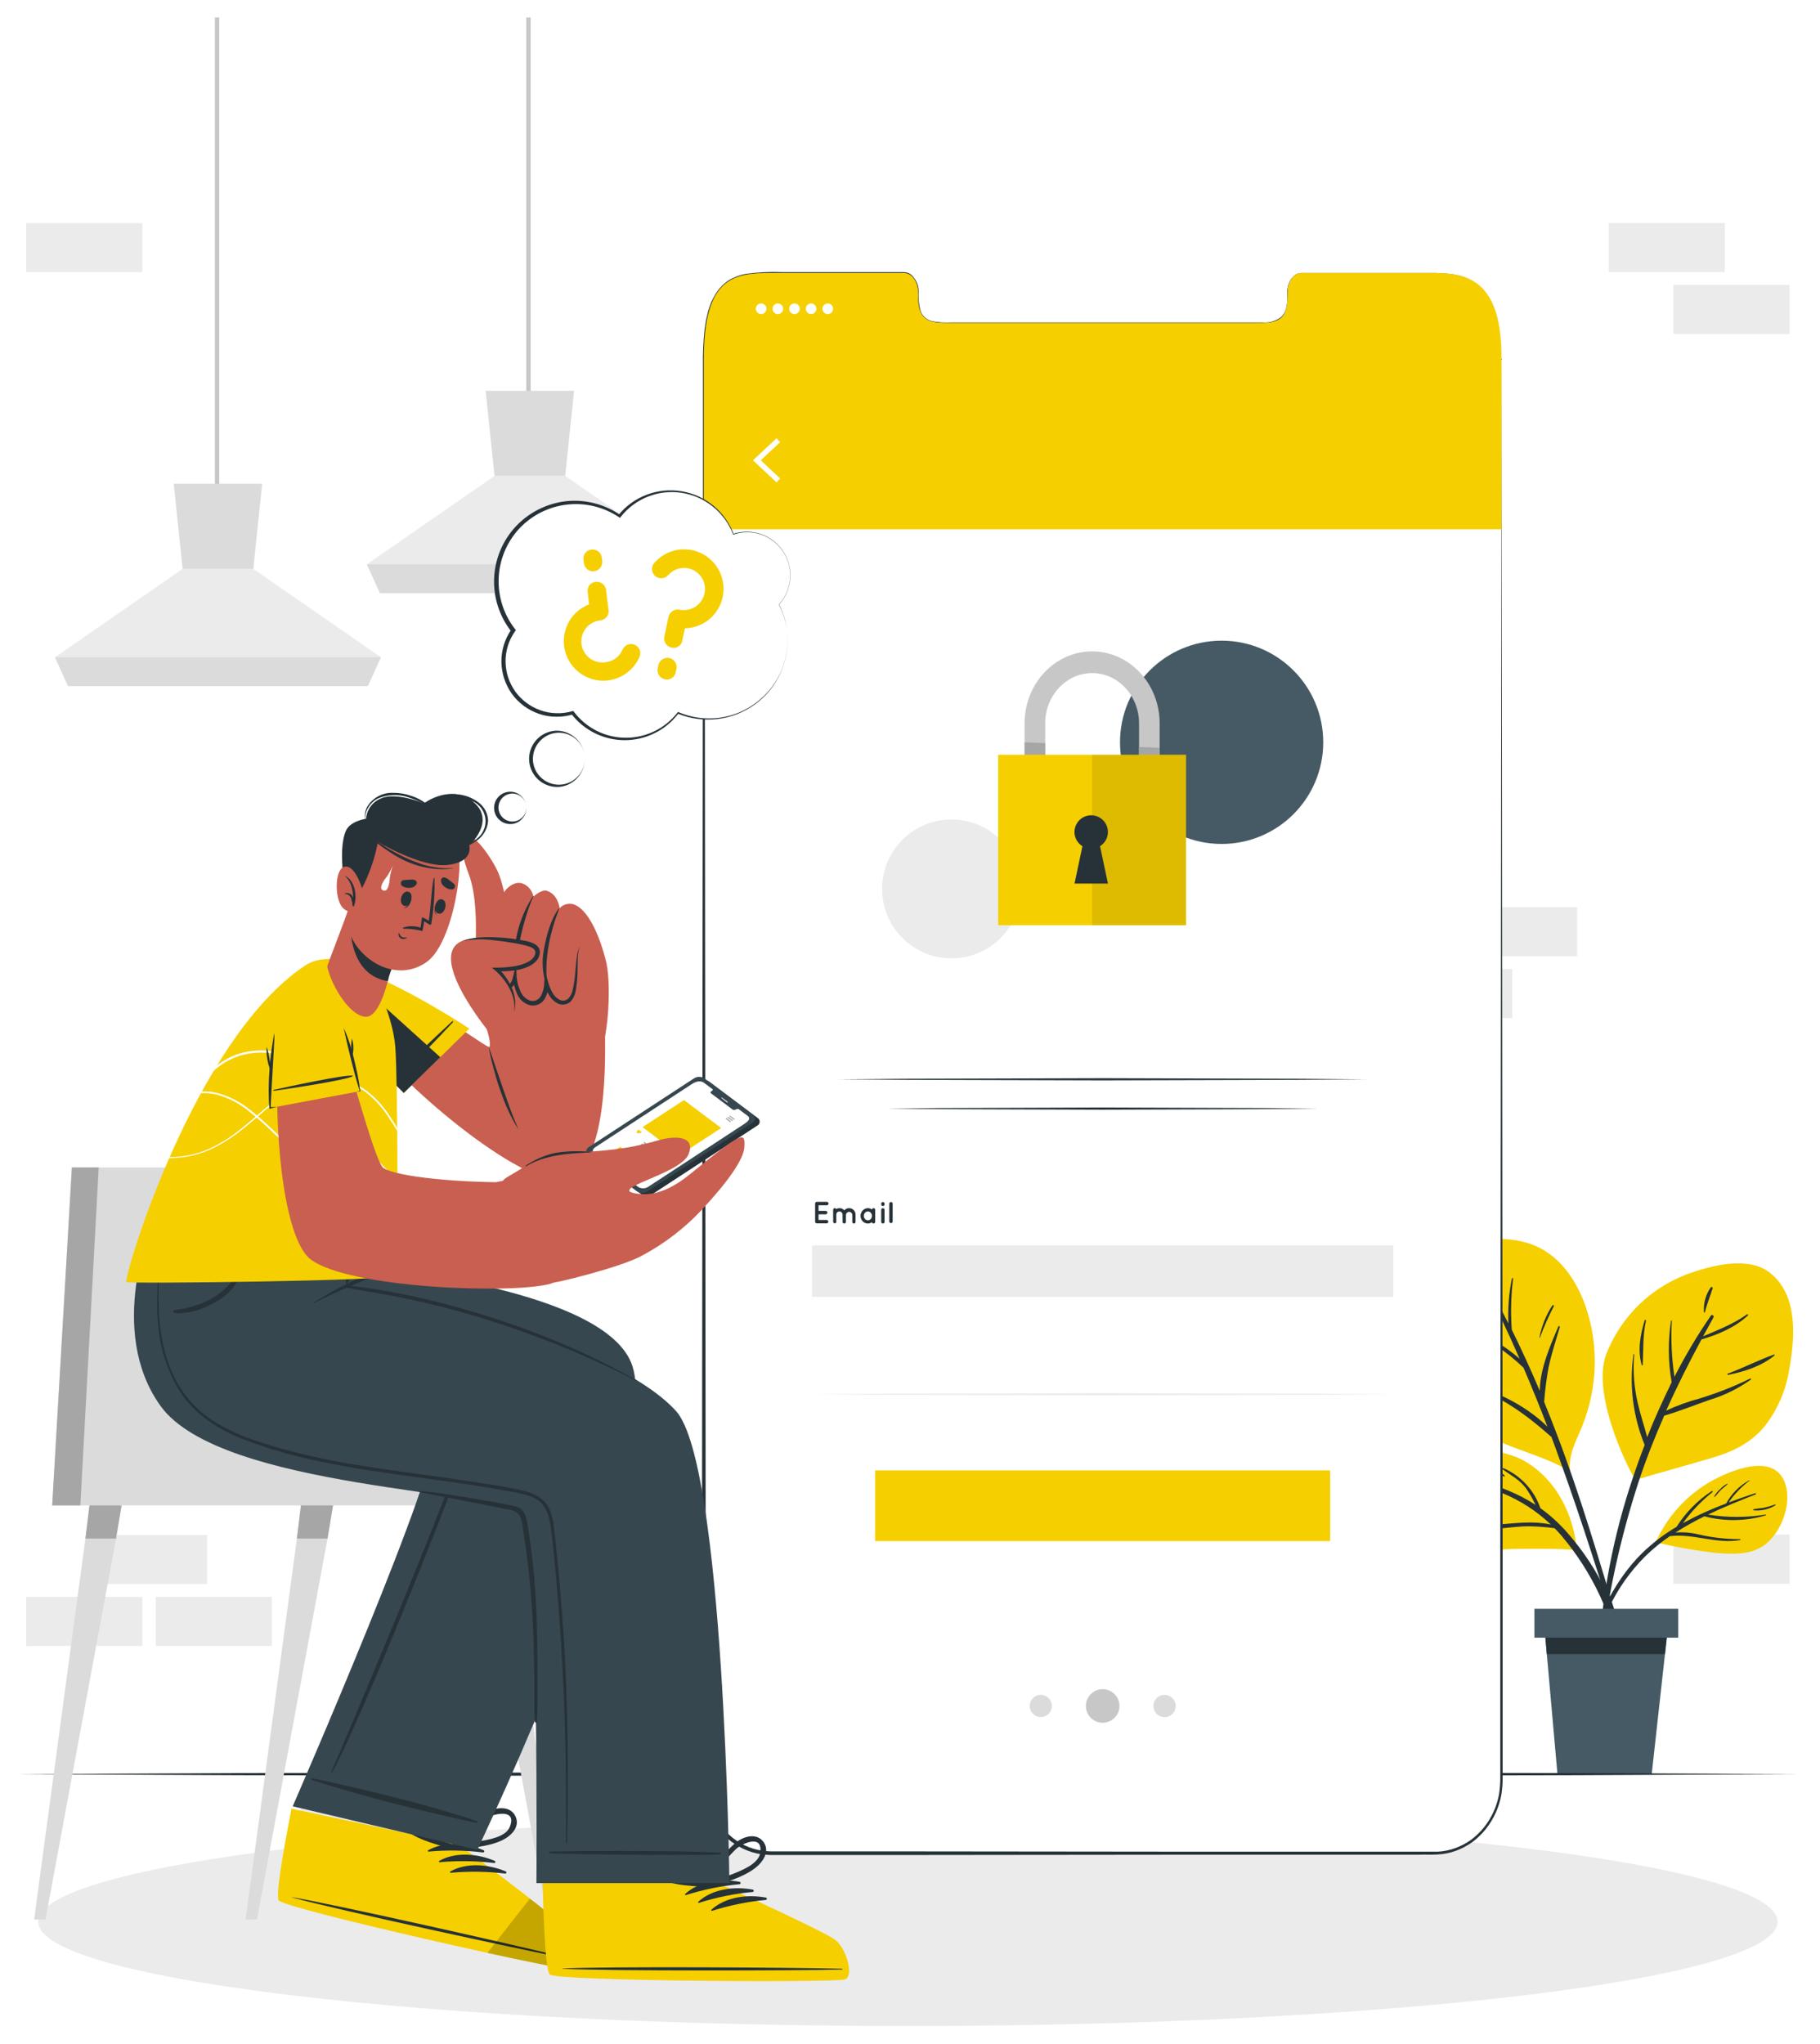 <svg width="415" height="466" viewBox="0 0 415 466" fill="none" xmlns="http://www.w3.org/2000/svg">
<g filter="url(#filter0_d_239_239)">
<path d="M47.23 345.93H20.75V357.12H47.23V345.93Z" fill="#EBEBEB"/>
<path d="M32.461 360.04H5.98V371.23H32.461V360.04Z" fill="#EBEBEB"/>
<path d="M62.001 360.04H35.52V371.23H62.001V360.04Z" fill="#EBEBEB"/>
<path d="M393.291 46.84H366.811V58.03H393.291V46.84Z" fill="#EBEBEB"/>
<path d="M408.06 60.95H381.58V72.14H408.06V60.95Z" fill="#EBEBEB"/>
<path d="M32.461 46.86H5.98V58.05H32.461V46.86Z" fill="#EBEBEB"/>
<path d="M381.59 357.03H408.07V345.84H381.59V357.03Z" fill="#EBEBEB"/>
<path d="M318.361 228.1H344.841V216.91H318.361V228.1Z" fill="#EBEBEB"/>
<path d="M333.13 213.99H359.61V202.8H333.13V213.99Z" fill="#EBEBEB"/>
<path d="M50 0H49V110H50V0Z" fill="#C7C7C7"/>
<path d="M86.86 145.83L83.87 152.4H15.52L12.54 145.83L41.64 125.69H57.76L86.86 145.83Z" fill="#EBEBEB"/>
<path d="M59.78 106.29L57.76 125.69H41.64L39.62 106.29H59.78Z" fill="#DBDBDB"/>
<path d="M86.85 145.84L83.86 152.41H15.51L12.54 145.84H86.85Z" fill="#DBDBDB"/>
<path d="M121 0H120V88H121V0Z" fill="#C7C7C7"/>
<path d="M157.98 124.64L154.99 131.21H86.64L83.66 124.64L112.76 104.5H128.88L157.98 124.64Z" fill="#EBEBEB"/>
<path d="M130.9 85.09L128.88 104.5H112.76L110.74 85.09H130.9Z" fill="#DBDBDB"/>
<path d="M157.98 124.64L154.99 131.21H86.64L83.66 124.64H157.98Z" fill="#DBDBDB"/>
<path d="M405.329 434.08C405.329 447.22 316.549 457.86 207.019 457.86C97.489 457.86 8.709 447.22 8.709 434.08C8.709 420.94 97.489 410.3 207.019 410.3C316.549 410.3 405.329 420.94 405.329 434.08Z" fill="#EBEBEB"/>
<path d="M363.239 300.73C363.97 305.785 363.708 310.935 362.469 315.89C361.888 318.185 361.112 320.427 360.149 322.59C358.939 325.37 357.679 328.07 357.989 331.11C358.279 331.3 357.279 331.27 357.239 330.98C349.129 326.36 338.729 325.51 332.489 317.98C329.677 314.3 327.899 309.937 327.339 305.34C326.569 300.4 326.339 294.94 327.629 290.08C328.699 286 331.109 282 335.019 280C338.929 278 344.239 278.1 348.439 279.4C357.449 282.19 361.959 292 363.239 300.73Z" fill="#F6CF00"/>
<path d="M367.398 360.76C366.298 357.073 365.182 353.39 364.048 349.71C361.828 342.5 359.518 335.32 356.948 328.22C355.415 323.973 353.798 319.763 352.098 315.59C352.298 312.961 352.632 310.345 353.098 307.75C353.778 304.61 354.758 301.57 355.678 298.5C355.738 298.31 355.428 298.21 355.348 298.39C353.528 302.63 351.148 308.05 351.098 313.07C349.098 308.35 346.972 303.7 344.718 299.12C344.439 295.246 344.539 291.354 345.018 287.5C345.018 287.468 345.006 287.436 344.985 287.412C344.965 287.387 344.936 287.37 344.904 287.364C344.872 287.358 344.839 287.364 344.811 287.379C344.782 287.395 344.76 287.42 344.748 287.45C344.056 290.82 343.787 294.263 343.948 297.7C342.208 294.26 340.365 290.863 338.418 287.51C338.238 287.21 337.828 287.51 337.978 287.82C341.028 293.69 343.848 299.68 346.508 305.75C342.774 302.511 338.457 300.013 333.788 298.39C333.588 298.31 333.438 298.61 333.638 298.69C338.734 300.878 343.395 303.963 347.398 307.8C349.298 312.24 351.115 316.72 352.848 321.24C347.768 316.24 340.848 312.99 334.108 311.24C333.878 311.18 333.818 311.53 334.038 311.59C341.818 313.93 347.848 318.34 353.768 323.59C354.448 325.42 355.128 327.25 355.768 329.08C358.268 336.027 360.652 343.027 362.918 350.08C364.012 353.413 365.085 356.787 366.138 360.2C367.268 363.84 368.138 367.68 369.638 371.2C369.778 371.53 370.378 371.46 370.298 371.05C369.509 367.572 368.541 364.138 367.398 360.76Z" fill="#263238"/>
<path d="M353.948 293.63C352.511 295.844 351.519 298.317 351.028 300.91C351.028 300.98 351.118 301.02 351.148 300.91C352.051 298.466 353.107 296.081 354.308 293.77C354.438 293.57 354.088 293.42 353.948 293.63Z" fill="#263238"/>
<path d="M339.479 310.53C337.224 309.28 334.761 308.449 332.209 308.08C332.139 308.08 332.099 308.17 332.209 308.2C333.379 308.68 334.609 309.02 335.789 309.48C336.969 309.94 338.139 310.48 339.339 310.91C339.385 310.914 339.431 310.903 339.469 310.878C339.508 310.853 339.538 310.816 339.554 310.773C339.57 310.73 339.571 310.683 339.557 310.639C339.544 310.595 339.516 310.557 339.479 310.53Z" fill="#263238"/>
<path d="M335.409 290.21C334.677 289.652 333.894 289.166 333.069 288.76C333.041 288.75 333.011 288.75 332.984 288.759C332.956 288.768 332.933 288.786 332.916 288.81C332.9 288.834 332.893 288.863 332.895 288.892C332.897 288.921 332.909 288.949 332.929 288.97C333.65 289.538 334.424 290.037 335.239 290.46C335.389 290.55 335.559 290.3 335.409 290.21Z" fill="#263238"/>
<path d="M390.579 328.28C384.739 330.01 378.869 331.61 373.029 333.33C372.519 333.48 362.649 314.56 366.219 304.81C367.918 300.394 370.581 296.414 374.016 293.159C377.45 289.905 381.568 287.459 386.069 286C390.239 284.58 395.359 283.39 399.769 284.36C403.689 285.23 406.449 288.43 407.769 292.12C409.499 297.12 408.919 303.12 407.979 308.21C407.23 313.01 405.249 317.534 402.229 321.34C399.089 325 395.129 326.93 390.579 328.28Z" fill="#F6CF00"/>
<path d="M399.019 310.29C395.326 312.098 391.494 313.606 387.559 314.8C384.939 315.507 382.383 316.433 379.919 317.57C382.389 312.07 385.089 306.69 387.969 301.35C391.739 300.26 395.709 298.56 398.549 295.89C398.565 295.876 398.579 295.859 398.589 295.84C398.599 295.821 398.605 295.8 398.607 295.779C398.609 295.758 398.606 295.736 398.6 295.716C398.593 295.695 398.583 295.676 398.569 295.66C398.555 295.644 398.538 295.63 398.519 295.62C398.5 295.61 398.48 295.604 398.458 295.602C398.437 295.6 398.415 295.603 398.395 295.609C398.374 295.616 398.355 295.626 398.339 295.64C395.229 297.84 391.789 299.16 388.339 300.64C389.119 299.2 389.899 297.77 390.699 296.34C390.919 295.94 390.379 295.55 390.109 295.93C387.039 300.389 384.266 305.046 381.809 309.87C381.179 305.644 380.978 301.366 381.209 297.1C381.209 296.99 381.059 296.98 381.039 297.1C380.314 301.742 380.361 306.473 381.179 311.1C379.179 315.19 377.269 319.38 375.589 323.62C374.929 321.07 374.059 318.56 373.479 315.99C372.596 312.313 372.313 308.517 372.639 304.75C372.639 304.64 372.489 304.63 372.469 304.75C371.466 311.741 372.346 318.873 375.019 325.41C374.019 327.96 373.109 330.52 372.259 333.09C367.855 346.184 365.244 359.815 364.499 373.61C364.499 373.676 364.525 373.74 364.572 373.787C364.619 373.834 364.683 373.86 364.749 373.86C364.815 373.86 364.879 373.834 364.926 373.787C364.973 373.74 364.999 373.676 364.999 373.61C366.529 360.015 369.444 346.612 373.699 333.61C375.389 328.52 377.339 323.61 379.479 318.72C382.929 317.72 386.369 316.32 389.759 315.15C393.149 314.128 396.348 312.557 399.229 310.5C399.257 310.472 399.272 310.434 399.272 310.395C399.272 310.356 399.257 310.318 399.229 310.29C399.201 310.262 399.163 310.246 399.124 310.246C399.085 310.246 399.047 310.262 399.019 310.29Z" fill="#263238"/>
<path d="M404.488 304.8C400.918 306.07 397.488 307.85 393.968 309.14C393.798 309.2 393.898 309.46 394.058 309.43C397.838 308.65 401.578 307.48 404.628 305C404.738 304.91 404.618 304.75 404.488 304.8Z" fill="#263238"/>
<path d="M375.318 297.09C375.368 296.9 375.089 296.79 375.029 296.99C374.029 300.28 373.379 303.78 374.329 307.14C374.329 307.27 374.579 307.28 374.579 307.14C374.749 303.73 374.558 300.43 375.318 297.09Z" fill="#263238"/>
<path d="M390.079 289.49C388.941 291.127 388.395 293.101 388.529 295.09C388.529 295.21 388.739 295.28 388.769 295.14C389.209 293.25 389.939 291.54 390.519 289.71C390.535 289.654 390.531 289.594 390.508 289.54C390.484 289.486 390.443 289.443 390.39 289.416C390.338 289.39 390.278 289.383 390.221 289.397C390.164 289.41 390.114 289.443 390.079 289.49Z" fill="#263238"/>
<path d="M321.109 336.62C322.819 342.06 326.889 349.57 333.329 349.62C337.509 349.62 341.709 349.16 345.899 349.1C350.379 349.03 354.899 349.04 359.349 349.31C359.719 349.31 358.809 335.88 348.039 329.31C345.039 327.47 341.329 326.89 337.899 326.15C333.969 325.218 329.936 324.798 325.899 324.9C323.419 325 321.359 325.52 320.479 328.06C319.599 330.6 320.279 334 321.109 336.62Z" fill="#F6CF00"/>
<path d="M325.739 329.82C328.359 330.49 330.999 331.27 333.629 332.1C332.943 331.356 332.218 330.648 331.459 329.98C330.329 329.05 329.089 328.3 327.879 327.47C327.779 327.41 327.879 327.21 327.969 327.26C330.518 328.318 332.718 330.072 334.319 332.32C337.599 333.37 340.839 334.54 343.959 335.82C346.116 336.706 348.186 337.794 350.139 339.07C349.51 337.712 348.76 336.413 347.899 335.19C346.469 333.33 344.539 332.3 342.669 330.99C342.637 330.964 342.616 330.928 342.608 330.888C342.601 330.848 342.608 330.807 342.629 330.772C342.649 330.737 342.682 330.71 342.72 330.697C342.759 330.684 342.801 330.685 342.839 330.7C344.795 331.551 346.553 332.8 347.999 334.369C349.446 335.938 350.549 337.791 351.239 339.81C353.48 341.421 355.53 343.283 357.349 345.36C364.479 353.46 370.099 364.24 370.119 375.23C370.119 375.49 369.699 375.57 369.649 375.29C367.813 364.514 363.116 354.429 356.049 346.09C355.539 345.49 355.049 344.93 354.479 344.38C352.526 344.113 350.559 343.966 348.589 343.94C346.299 343.94 344.019 344.28 341.739 344.46C337.979 344.77 333.819 344.81 330.419 342.92C330.269 342.84 330.419 342.58 330.539 342.64C338.109 345.39 346.039 341.9 353.619 343.54C350.381 340.452 346.587 338.005 342.439 336.33L341.739 336.05C336.889 336.63 331.739 337.9 327.039 336.32C327.024 336.316 327.011 336.309 326.999 336.3C326.987 336.291 326.977 336.28 326.97 336.267C326.962 336.254 326.957 336.239 326.955 336.224C326.954 336.209 326.955 336.194 326.959 336.18C326.963 336.166 326.969 336.152 326.978 336.14C326.988 336.128 326.999 336.118 327.012 336.111C327.025 336.104 327.039 336.099 327.054 336.097C327.069 336.095 327.084 336.096 327.099 336.1C331.669 337.24 336.049 335.8 340.559 335.57C335.649 333.66 330.639 332.14 325.719 330.24C325.299 330.08 325.289 329.7 325.739 329.82Z" fill="#263238"/>
<path d="M323.599 334.6C325.944 334.905 328.304 335.085 330.669 335.14C330.719 335.14 330.739 335.22 330.669 335.23C328.292 335.672 325.842 335.517 323.539 334.78C323.429 334.75 323.489 334.58 323.599 334.6Z" fill="#263238"/>
<path d="M339.559 329.94C340.866 330.526 342.053 331.35 343.059 332.37C343.179 332.48 343.059 332.7 342.879 332.6C342.289 332.17 341.679 331.76 341.059 331.37C340.474 331.039 339.906 330.679 339.359 330.29C339.327 330.257 339.307 330.215 339.301 330.17C339.296 330.125 339.305 330.079 339.327 330.04C339.35 330.001 339.385 329.97 339.426 329.952C339.468 329.933 339.514 329.929 339.559 329.94Z" fill="#263238"/>
<path d="M377.609 347.44C377.529 347.61 377.789 347.78 377.889 347.59C377.908 347.619 377.933 347.643 377.963 347.662C377.992 347.681 378.025 347.694 378.059 347.7C382.394 348.735 386.789 349.503 391.219 350C394.779 350.32 398.889 350.51 402.009 348.45C406.239 345.64 409.009 338.15 406.729 333.39C404.029 327.74 395.879 330.81 391.789 332.82C385.502 335.891 380.486 341.062 377.609 347.44Z" fill="#F6CF00"/>
<path d="M374.449 350.05C376.822 347.746 379.46 345.732 382.309 344.05C384.366 340.801 387.094 338.029 390.309 335.92C390.469 335.81 390.599 336.06 390.459 336.17C387.911 338.21 385.65 340.585 383.739 343.23C386.911 341.497 390.207 339.999 393.599 338.75C394.812 336.503 396.654 334.658 398.899 333.44C398.899 333.44 398.999 333.44 398.959 333.51C397.105 334.91 395.488 336.598 394.169 338.51C396.169 337.77 398.169 337.07 400.219 336.4C400.399 336.34 400.469 336.62 400.299 336.68C396.699 338.09 393.019 339.57 389.449 341.28C393.801 341.975 398.236 341.975 402.589 341.28C402.709 341.28 402.759 341.43 402.589 341.46C398.049 342.804 393.227 342.876 388.649 341.67C386.376 342.775 384.169 344.01 382.039 345.37C383.831 345.223 385.635 345.372 387.379 345.81C390.457 346.526 393.608 346.882 396.769 346.87C396.889 346.87 396.919 347.07 396.769 347.09C391.319 348.02 386.169 345.55 380.769 346.19C378.764 347.555 376.883 349.095 375.149 350.79C371.779 354.154 369.006 358.066 366.949 362.36C364.669 366.99 363.439 371.89 361.599 376.67C361.587 376.714 361.558 376.751 361.519 376.773C361.479 376.796 361.432 376.802 361.389 376.79C361.345 376.778 361.308 376.749 361.285 376.71C361.263 376.67 361.257 376.624 361.269 376.58C362.889 367.16 367.579 356.77 374.449 350.05Z" fill="#263238"/>
<path d="M390.878 337.12C391.243 336.479 391.717 335.907 392.278 335.43C392.733 334.93 393.28 334.523 393.888 334.23C393.938 334.23 393.968 334.23 393.938 334.32C393.488 334.82 392.868 335.2 392.388 335.68C391.908 336.16 391.498 336.74 391.008 337.22C390.995 337.237 390.976 337.248 390.954 337.251C390.932 337.254 390.911 337.248 390.893 337.235C390.876 337.222 390.865 337.202 390.862 337.181C390.859 337.159 390.865 337.137 390.878 337.12Z" fill="#263238"/>
<path d="M399.869 340.05C400.679 339.85 401.529 339.86 402.349 339.69C403.165 339.496 403.97 339.255 404.759 338.97C404.781 338.964 404.806 338.967 404.827 338.977C404.848 338.987 404.865 339.005 404.874 339.026C404.884 339.048 404.885 339.072 404.879 339.095C404.872 339.117 404.858 339.137 404.839 339.15C403.343 340.072 401.586 340.476 399.839 340.3C399.739 340.28 399.749 340.08 399.869 340.05Z" fill="#263238"/>
<path d="M351.999 364.97L352.709 373.09L355.139 400.51H376.619L379.649 373.09L380.539 364.97H351.999Z" fill="#455A64"/>
<path d="M351.999 364.97L352.709 373.09H379.649L380.539 364.97H351.999Z" fill="#263238"/>
<path d="M349.879 369.34H382.679V362.75H349.879V369.34Z" fill="#455A64"/>
<path d="M4 400.44L54.76 400.2L105.51 400.11L207.02 399.95L308.53 400.11L359.28 400.2L410.03 400.44L359.28 400.69L308.53 400.78L207.02 400.94L105.51 400.78L54.76 400.69L4 400.44Z" fill="#263238"/>
<path d="M342.385 77.8V401.86C342.385 411.02 335.525 418.43 327.065 418.43H175.825C167.345 418.43 160.485 411.02 160.485 401.86V77.8C160.485 59.141 167.345 58.23 175.825 58.23H206.155C207.915 58.23 209.355 60.23 209.355 62.711V63.781C209.355 69.591 212.535 69.611 216.435 69.611H286.495C290.435 69.611 293.595 69.611 293.595 63.781V62.711C293.595 60.23 295.015 58.23 296.805 58.23H327.095C335.525 58.23 342.385 60.711 342.385 77.8Z" fill="white"/>
<path d="M342.386 77.8L342.636 346.4V379.97V400.97C342.662 402.39 342.558 403.81 342.326 405.21C341.805 408.023 340.607 410.665 338.836 412.91C337.941 414.034 336.91 415.042 335.766 415.91C334.601 416.738 333.334 417.411 331.996 417.91C330.649 418.402 329.237 418.688 327.806 418.76C326.376 418.85 324.996 418.76 323.596 418.81H306.856H273.276L206.136 418.88H176.756C175.319 418.923 173.882 418.795 172.476 418.5C169.649 417.839 167.07 416.381 165.046 414.3C163.011 412.247 161.522 409.717 160.716 406.94C160.325 405.555 160.097 404.129 160.036 402.69C159.956 401.25 160.036 399.88 160.036 398.47V390.08L160.286 121.48V87.91V79.501C160.242 76.695 160.369 73.89 160.666 71.1L160.986 69.01L161.466 66.951C161.666 66.281 161.916 65.611 162.146 64.951C162.444 64.303 162.778 63.672 163.146 63.06C163.883 61.834 164.876 60.78 166.056 59.971C167.283 59.218 168.639 58.7 170.056 58.441C172.841 58.058 175.656 57.924 178.466 58.041H205.656C206.018 58.013 206.382 58.04 206.736 58.12C207.097 58.213 207.437 58.377 207.736 58.6C208.29 59.086 208.732 59.686 209.031 60.36C209.33 61.033 209.478 61.764 209.466 62.501C209.38 63.885 209.505 65.274 209.836 66.621C210.007 67.271 210.353 67.862 210.836 68.331C211.342 68.78 211.955 69.093 212.616 69.24C213.984 69.487 215.376 69.577 216.766 69.51H229.356H262.926H279.716C282.516 69.51 285.316 69.51 288.106 69.51C289.496 69.589 290.872 69.19 292.006 68.38C292.539 67.924 292.937 67.329 293.156 66.66C293.358 66.012 293.476 65.34 293.506 64.66C293.506 63.971 293.506 63.27 293.506 62.571C293.523 61.86 293.669 61.159 293.936 60.501C294.194 59.836 294.621 59.25 295.176 58.8C295.455 58.579 295.774 58.413 296.116 58.31C296.463 58.234 296.82 58.207 297.176 58.23H305.566H322.356H326.556C327.956 58.212 329.356 58.289 330.746 58.461C333.551 58.686 336.182 59.914 338.156 61.92C339.99 64.082 341.2 66.702 341.656 69.501C342.151 72.239 342.395 75.017 342.386 77.8ZM342.386 77.8C342.391 75 342.14 72.205 341.636 69.451C341.173 66.68 339.971 64.085 338.156 61.941C336.176 59.939 333.542 58.718 330.736 58.501C329.349 58.336 327.952 58.265 326.556 58.291H322.356H305.566H297.156C296.82 58.278 296.484 58.308 296.156 58.38C295.827 58.482 295.519 58.641 295.246 58.85C294.71 59.288 294.296 59.856 294.046 60.501C293.466 61.791 293.686 63.221 293.596 64.621C293.565 65.326 293.444 66.025 293.236 66.701C293.042 67.386 292.669 68.007 292.156 68.501C290.997 69.34 289.584 69.754 288.156 69.671C285.346 69.671 282.556 69.671 279.756 69.671H262.956H229.386H216.796C215.386 69.732 213.974 69.638 212.586 69.391C211.871 69.225 211.211 68.881 210.666 68.391C210.136 67.893 209.752 67.26 209.556 66.561C209.233 65.233 209.098 63.866 209.156 62.501C209.157 61.821 209.013 61.15 208.733 60.531C208.454 59.911 208.046 59.359 207.536 58.91C207.265 58.718 206.964 58.572 206.646 58.48C206.316 58.416 205.981 58.392 205.646 58.41H178.376C175.589 58.306 172.798 58.443 170.036 58.821C168.684 59.082 167.391 59.584 166.216 60.3C165.082 61.09 164.13 62.112 163.426 63.3C163.066 63.88 162.806 64.531 162.496 65.141C162.186 65.751 162.036 66.451 161.846 67.141L161.366 69.141L161.066 71.201C160.767 73.973 160.644 76.762 160.696 79.55V87.951V121.52L160.946 390.12V398.5C160.946 399.891 160.946 401.32 160.946 402.68C161.005 404.034 161.22 405.376 161.586 406.68C162.332 409.319 163.732 411.726 165.656 413.68C167.558 415.656 169.987 417.045 172.656 417.68C173.99 417.961 175.352 418.085 176.716 418.05H206.156L273.296 418.12H306.876H323.666C325.056 418.12 326.476 418.12 327.836 418.12C329.202 418.051 330.55 417.778 331.836 417.31C333.123 416.841 334.341 416.198 335.456 415.4C336.553 414.576 337.544 413.619 338.406 412.55C340.121 410.389 341.285 407.842 341.796 405.13C342.016 403.765 342.117 402.383 342.096 401V396.81V380.02V346.451L342.386 77.8Z" fill="#263238"/>
<path d="M342.385 77.8V116.65H160.485V77.8C160.485 59.141 167.345 58.23 175.825 58.23H206.155C207.915 58.23 209.355 60.23 209.355 62.711V63.781C209.355 69.591 212.535 69.611 216.435 69.611H286.495C290.435 69.611 293.595 69.611 293.595 63.781V62.711C293.595 60.23 295.015 58.23 296.805 58.23H327.095C335.525 58.23 342.385 60.711 342.385 77.8Z" fill="#F6CF00"/>
<path d="M172.346 66.391C172.346 66.151 172.417 65.917 172.55 65.718C172.683 65.519 172.872 65.364 173.093 65.273C173.314 65.181 173.557 65.157 173.792 65.204C174.026 65.25 174.242 65.366 174.411 65.535C174.581 65.704 174.696 65.92 174.742 66.154C174.789 66.389 174.765 66.632 174.674 66.853C174.582 67.075 174.427 67.264 174.228 67.397C174.029 67.529 173.795 67.6 173.556 67.6C173.235 67.6 172.927 67.473 172.7 67.246C172.473 67.019 172.346 66.711 172.346 66.391Z" fill="white"/>
<path d="M176.155 66.391C176.155 66.151 176.227 65.916 176.36 65.717C176.493 65.518 176.683 65.363 176.905 65.272C177.126 65.18 177.37 65.157 177.605 65.204C177.84 65.252 178.056 65.368 178.224 65.538C178.393 65.709 178.508 65.925 178.553 66.161C178.599 66.396 178.573 66.64 178.48 66.861C178.387 67.081 178.231 67.27 178.03 67.401C177.83 67.533 177.595 67.603 177.355 67.6C177.197 67.6 177.04 67.569 176.894 67.508C176.748 67.447 176.615 67.358 176.503 67.246C176.392 67.133 176.303 66.999 176.244 66.853C176.184 66.706 176.154 66.549 176.155 66.391Z" fill="white"/>
<path d="M179.945 66.391C179.945 66.151 180.016 65.917 180.149 65.718C180.282 65.519 180.471 65.364 180.692 65.273C180.913 65.181 181.157 65.157 181.391 65.204C181.626 65.25 181.842 65.366 182.011 65.535C182.18 65.704 182.295 65.92 182.342 66.154C182.389 66.389 182.365 66.632 182.273 66.853C182.182 67.075 182.027 67.264 181.828 67.397C181.629 67.529 181.395 67.6 181.155 67.6C180.996 67.602 180.838 67.571 180.691 67.511C180.543 67.451 180.409 67.362 180.297 67.249C180.184 67.136 180.095 67.002 180.035 66.855C179.974 66.708 179.944 66.55 179.945 66.391Z" fill="white"/>
<path d="M183.735 66.391C183.735 66.151 183.806 65.917 183.939 65.718C184.072 65.519 184.261 65.364 184.482 65.273C184.703 65.181 184.947 65.157 185.181 65.204C185.416 65.25 185.632 65.366 185.801 65.535C185.97 65.704 186.085 65.92 186.132 66.154C186.179 66.389 186.155 66.632 186.063 66.853C185.972 67.075 185.817 67.264 185.618 67.397C185.419 67.529 185.185 67.6 184.945 67.6C184.786 67.6 184.629 67.569 184.482 67.508C184.335 67.448 184.202 67.358 184.09 67.246C183.977 67.134 183.888 67 183.827 66.853C183.767 66.707 183.735 66.549 183.735 66.391Z" fill="white"/>
<path d="M187.535 66.391C187.535 66.151 187.606 65.917 187.739 65.718C187.872 65.519 188.061 65.364 188.282 65.273C188.503 65.181 188.746 65.157 188.981 65.204C189.216 65.25 189.432 65.366 189.601 65.535C189.77 65.704 189.885 65.92 189.932 66.154C189.979 66.389 189.955 66.632 189.863 66.853C189.771 67.075 189.616 67.264 189.417 67.397C189.218 67.529 188.984 67.6 188.745 67.6C188.424 67.6 188.116 67.473 187.89 67.246C187.663 67.019 187.535 66.711 187.535 66.391Z" fill="white"/>
<path d="M177.065 105.97L171.695 100.94L177.065 95.91L177.895 96.79L173.475 100.94L177.895 105.09L177.065 105.97Z" fill="white"/>
<path d="M185.865 274.501V270.37C185.864 270.319 185.873 270.268 185.892 270.22C185.911 270.172 185.94 270.128 185.977 270.092C186.013 270.055 186.057 270.027 186.105 270.007C186.152 269.988 186.204 269.979 186.255 269.981H188.545C188.647 269.983 188.744 270.025 188.815 270.098C188.886 270.171 188.925 270.269 188.925 270.37C188.923 270.471 188.882 270.568 188.812 270.64C188.741 270.712 188.646 270.755 188.545 270.761H186.645V272.041H188.275C188.327 272.041 188.377 272.051 188.425 272.07C188.472 272.09 188.515 272.119 188.551 272.155C188.587 272.191 188.616 272.234 188.636 272.281C188.655 272.329 188.665 272.379 188.665 272.43C188.665 272.482 188.655 272.532 188.636 272.58C188.616 272.627 188.587 272.67 188.551 272.706C188.515 272.742 188.472 272.771 188.425 272.791C188.377 272.81 188.327 272.821 188.275 272.821H186.645V274.11H188.545C188.637 274.125 188.72 274.172 188.78 274.243C188.84 274.313 188.873 274.403 188.873 274.495C188.873 274.588 188.84 274.678 188.78 274.748C188.72 274.819 188.637 274.866 188.545 274.881H186.255C186.205 274.882 186.154 274.873 186.107 274.855C186.06 274.836 186.017 274.808 185.98 274.773C185.944 274.737 185.915 274.695 185.895 274.648C185.875 274.601 185.865 274.551 185.865 274.501Z" fill="#263238"/>
<path d="M192.876 272.87V274.55C192.876 274.6 192.866 274.649 192.847 274.694C192.827 274.74 192.799 274.781 192.764 274.816C192.728 274.85 192.686 274.877 192.64 274.895C192.594 274.913 192.545 274.922 192.496 274.92C192.398 274.918 192.306 274.878 192.237 274.809C192.168 274.74 192.128 274.648 192.126 274.55V272.87C192.118 272.682 192.038 272.504 191.902 272.374C191.766 272.243 191.584 272.17 191.396 272.17C191.302 272.172 191.21 272.191 191.125 272.228C191.039 272.265 190.962 272.319 190.897 272.385C190.832 272.452 190.78 272.531 190.746 272.618C190.711 272.705 190.694 272.797 190.696 272.89V274.55C190.697 274.567 190.697 274.584 190.696 274.6V274.65C190.664 274.716 190.614 274.772 190.552 274.811C190.49 274.85 190.419 274.87 190.346 274.87H190.276C190.191 274.852 190.115 274.806 190.061 274.738C190.006 274.671 189.976 274.587 189.976 274.5V272.84V271.8C189.974 271.751 189.983 271.702 190.001 271.656C190.019 271.61 190.046 271.568 190.08 271.532C190.115 271.497 190.156 271.469 190.202 271.45C190.247 271.43 190.296 271.42 190.346 271.42C190.416 271.417 190.485 271.436 190.544 271.473C190.603 271.511 190.649 271.566 190.676 271.63C190.904 271.497 191.162 271.425 191.426 271.42C191.634 271.416 191.84 271.457 192.031 271.542C192.221 271.627 192.39 271.753 192.526 271.91C192.662 271.753 192.831 271.628 193.021 271.543C193.211 271.458 193.418 271.417 193.626 271.42C193.818 271.42 194.009 271.459 194.187 271.533C194.365 271.607 194.526 271.715 194.662 271.852C194.797 271.988 194.905 272.15 194.977 272.329C195.05 272.507 195.087 272.698 195.086 272.89V274.55C195.086 274.599 195.076 274.647 195.058 274.692C195.039 274.737 195.012 274.778 194.977 274.812C194.943 274.846 194.902 274.874 194.857 274.892C194.812 274.911 194.764 274.92 194.716 274.92C194.617 274.921 194.521 274.882 194.45 274.813C194.379 274.744 194.338 274.65 194.336 274.55V272.89C194.315 272.715 194.231 272.554 194.099 272.437C193.967 272.32 193.797 272.255 193.621 272.255C193.444 272.255 193.274 272.32 193.142 272.437C193.011 272.554 192.926 272.715 192.906 272.89L192.876 272.87Z" fill="#263238"/>
<path d="M199.566 273.18V274.55C199.566 274.649 199.527 274.743 199.457 274.812C199.388 274.881 199.294 274.921 199.196 274.921C199.109 274.92 199.025 274.89 198.958 274.836C198.891 274.781 198.844 274.705 198.826 274.62C198.507 274.848 198.116 274.952 197.726 274.913C197.337 274.874 196.974 274.696 196.706 274.41C196.394 274.077 196.222 273.637 196.226 273.18C196.221 272.724 196.393 272.283 196.706 271.951C196.857 271.785 197.04 271.652 197.245 271.561C197.45 271.469 197.671 271.422 197.896 271.421C198.23 271.424 198.556 271.532 198.826 271.73C198.844 271.645 198.89 271.568 198.957 271.511C199.024 271.455 199.108 271.423 199.196 271.421C199.295 271.423 199.389 271.464 199.458 271.535C199.527 271.606 199.566 271.701 199.566 271.8V273.18ZM198.816 273.18C198.82 273.049 198.799 272.917 198.753 272.793C198.706 272.67 198.636 272.557 198.546 272.46C198.464 272.369 198.364 272.295 198.252 272.245C198.14 272.195 198.018 272.17 197.896 272.171C197.773 272.168 197.651 272.193 197.538 272.243C197.426 272.293 197.326 272.368 197.246 272.46C197.155 272.557 197.085 272.67 197.039 272.793C196.992 272.917 196.971 273.049 196.976 273.18C196.971 273.312 196.992 273.444 197.039 273.567C197.085 273.691 197.155 273.804 197.246 273.9C197.328 273.99 197.429 274.061 197.541 274.11C197.653 274.158 197.774 274.182 197.896 274.18C198.017 274.181 198.138 274.157 198.25 274.109C198.362 274.061 198.463 273.99 198.546 273.9C198.636 273.804 198.706 273.691 198.753 273.567C198.799 273.444 198.82 273.312 198.816 273.18Z" fill="#263238"/>
<path d="M201.696 270.55C201.697 270.601 201.688 270.651 201.67 270.697C201.651 270.744 201.623 270.787 201.587 270.822C201.552 270.858 201.509 270.886 201.463 270.904C201.416 270.923 201.366 270.932 201.316 270.93C201.215 270.93 201.118 270.89 201.047 270.819C200.976 270.748 200.936 270.651 200.936 270.55V270.4C200.936 270.3 200.976 270.203 201.047 270.132C201.118 270.06 201.215 270.02 201.316 270.02C201.366 270.019 201.416 270.028 201.463 270.047C201.509 270.065 201.552 270.093 201.587 270.129C201.623 270.164 201.651 270.207 201.67 270.253C201.688 270.3 201.697 270.35 201.696 270.4V270.55ZM201.696 271.81V274.55C201.696 274.6 201.686 274.649 201.667 274.694C201.647 274.74 201.619 274.781 201.584 274.816C201.548 274.85 201.506 274.877 201.46 274.895C201.414 274.913 201.365 274.922 201.316 274.92C201.266 274.922 201.217 274.913 201.171 274.895C201.125 274.877 201.083 274.85 201.048 274.816C201.012 274.781 200.984 274.74 200.965 274.694C200.946 274.649 200.936 274.6 200.936 274.55V271.81C200.934 271.76 200.943 271.71 200.962 271.663C200.98 271.617 201.008 271.574 201.044 271.539C201.079 271.503 201.122 271.475 201.169 271.457C201.215 271.438 201.265 271.429 201.316 271.43C201.366 271.429 201.416 271.438 201.463 271.457C201.509 271.475 201.552 271.503 201.587 271.539C201.623 271.574 201.651 271.617 201.67 271.663C201.688 271.71 201.697 271.76 201.696 271.81Z" fill="#263238"/>
<path d="M203.155 270.02C203.259 270.02 203.358 270.062 203.431 270.135C203.504 270.208 203.545 270.307 203.545 270.41V274.5C203.531 274.592 203.484 274.675 203.413 274.735C203.343 274.795 203.253 274.828 203.16 274.828C203.068 274.828 202.978 274.795 202.908 274.735C202.837 274.675 202.79 274.592 202.775 274.5V270.37C202.785 270.276 202.829 270.188 202.899 270.124C202.969 270.059 203.06 270.022 203.155 270.02Z" fill="#263238"/>
<path d="M317.726 279.91H185.146V291.65H317.726V279.91Z" fill="#EBEBEB"/>
<path d="M191.146 242.04L206.215 241.92L221.286 241.88L251.436 241.79L281.576 241.88L296.645 241.92L311.715 242.04L296.645 242.16L281.576 242.21L251.436 242.29L221.286 242.21L206.215 242.16L191.146 242.04Z" fill="#263238"/>
<path d="M202.275 248.72L214.565 248.6L226.855 248.56L251.435 248.47L276.015 248.56L288.295 248.6L300.585 248.72L288.295 248.84L276.015 248.89L251.435 248.97L226.855 248.89L214.565 248.84L202.275 248.72Z" fill="#263238"/>
<path d="M185.146 313.84L201.715 313.71L218.286 313.671L251.436 313.59L284.576 313.671L301.156 313.71L317.726 313.84L301.156 313.96L284.576 314L251.436 314.08L218.286 314L201.715 313.96L185.146 313.84Z" fill="#EBEBEB"/>
<path d="M303.306 331.21H199.556V347.32H303.306V331.21Z" fill="#F6CF00"/>
<path d="M278.556 188.39C291.352 188.39 301.726 178.017 301.726 165.22C301.726 152.424 291.352 142.05 278.556 142.05C265.759 142.05 255.386 152.424 255.386 165.22C255.386 178.017 265.759 188.39 278.556 188.39Z" fill="#455A64"/>
<path d="M216.966 214.47C225.708 214.47 232.796 207.383 232.796 198.64C232.796 189.898 225.708 182.81 216.966 182.81C208.223 182.81 201.136 189.898 201.136 198.64C201.136 207.383 208.223 214.47 216.966 214.47Z" fill="#EBEBEB"/>
<path d="M264.426 160.9V177.5H259.726V160.9C259.726 154.58 254.926 149.44 249.026 149.44C243.126 149.44 238.326 154.58 238.326 160.9V177.5H233.626V160.9C233.626 151.85 240.536 144.49 249.026 144.49C257.516 144.49 264.426 151.85 264.426 160.9Z" fill="#C7C7C7"/>
<path d="M233.626 165.22L238.326 165.41V177.52H233.626V165.22Z" fill="#A6A6A6"/>
<path d="M264.426 166.48V177.52H259.726V166.28L264.426 166.48Z" fill="#A6A6A6"/>
<path d="M270.445 168.06H227.605V206.92H270.445V168.06Z" fill="#F6CF00"/>
<path opacity="0.1" d="M270.445 168.06H249.025V206.92H270.445V168.06Z" fill="black"/>
<path d="M250.836 188.91L252.636 197.42H245.016L246.816 188.91C246.11 188.475 245.566 187.822 245.265 187.049C244.964 186.276 244.924 185.426 245.15 184.628C245.377 183.83 245.857 183.128 246.518 182.628C247.18 182.128 247.987 181.858 248.816 181.858C249.645 181.858 250.452 182.128 251.113 182.628C251.775 183.128 252.255 183.83 252.481 184.628C252.708 185.426 252.667 186.276 252.367 187.049C252.066 187.822 251.522 188.475 250.816 188.91H250.836Z" fill="#263238"/>
<path d="M239.845 384.91C239.843 385.41 239.693 385.899 239.414 386.313C239.135 386.728 238.739 387.051 238.276 387.241C237.814 387.431 237.306 387.479 236.815 387.381C236.325 387.282 235.875 387.04 235.523 386.686C235.17 386.332 234.93 385.881 234.833 385.39C234.736 384.9 234.787 384.392 234.979 383.93C235.17 383.468 235.495 383.074 235.911 382.796C236.326 382.519 236.815 382.37 237.315 382.37C237.648 382.37 237.978 382.436 238.286 382.564C238.593 382.692 238.873 382.879 239.108 383.115C239.343 383.351 239.529 383.631 239.655 383.939C239.782 384.247 239.846 384.577 239.845 384.91Z" fill="#DBDBDB"/>
<path d="M255.265 384.91C255.263 385.668 255.037 386.407 254.615 387.036C254.193 387.664 253.594 388.153 252.894 388.442C252.194 388.73 251.424 388.805 250.682 388.656C249.94 388.507 249.258 388.141 248.724 387.605C248.189 387.069 247.825 386.387 247.678 385.644C247.531 384.901 247.608 384.132 247.898 383.433C248.188 382.733 248.679 382.136 249.309 381.715C249.938 381.295 250.678 381.07 251.435 381.07C252.452 381.073 253.426 381.479 254.144 382.199C254.862 382.919 255.265 383.894 255.265 384.91Z" fill="#C7C7C7"/>
<path d="M268.086 384.91C268.086 385.413 267.937 385.904 267.658 386.322C267.379 386.739 266.982 387.065 266.518 387.257C266.054 387.449 265.543 387.5 265.05 387.402C264.558 387.304 264.105 387.062 263.75 386.707C263.395 386.351 263.153 385.899 263.055 385.406C262.957 384.913 263.007 384.403 263.199 383.938C263.391 383.474 263.717 383.078 264.135 382.799C264.552 382.519 265.044 382.37 265.546 382.37C266.22 382.37 266.866 382.638 267.342 383.114C267.818 383.591 268.086 384.237 268.086 384.91Z" fill="#DBDBDB"/>
<path d="M106.499 332.51L108.869 346.74L124.949 433.56H127.539L115.849 346.74L114.119 332.51H106.499Z" fill="#DBDBDB"/>
<path d="M114.119 332.51H106.499L108.869 346.74H115.849L114.119 332.51Z" fill="#A6A6A6"/>
<path d="M56.009 433.56H58.599L74.679 346.74L77.049 332.51H69.429L67.699 346.74L56.009 433.56Z" fill="#DBDBDB"/>
<path d="M69.429 332.51L67.699 346.74H74.679L77.049 332.51H69.429Z" fill="#A6A6A6"/>
<path d="M7.789 433.56H10.379L26.459 346.74L28.829 332.51H21.209L19.479 346.74L7.789 433.56Z" fill="#DBDBDB"/>
<path d="M19.48 346.74H26.459L28.829 332.51H21.209L19.48 346.74Z" fill="#A6A6A6"/>
<path d="M11.899 339.19H129.699V326.78H85.599L70.779 262.14H16.389L11.899 339.19Z" fill="#DBDBDB"/>
<path d="M11.899 339.19H18.319L22.509 262.14H16.389L11.899 339.19Z" fill="#A6A6A6"/>
<path d="M128.799 444.55C126.579 444.83 65.929 430.68 63.959 428.77C63.719 428.56 65.849 416.82 65.849 416.82C66.849 412.03 83.329 373 83.329 373L123.019 382.78L106.179 419C106.179 419 113.739 424.12 120.239 429C123.109 431.027 125.854 433.224 128.459 435.58C130.389 437.94 131.019 444.29 128.799 444.55Z" fill="#C95F50"/>
<path d="M63.949 428.77C65.949 430.68 126.579 444.83 128.799 444.55C131.019 444.27 130.389 437.94 128.469 435.63C125.863 433.278 123.118 431.084 120.249 429.06C113.759 424.18 106.199 419.06 106.199 419.06L109.919 411L71.499 401.64C68.589 408.89 66.199 415.13 65.849 416.87C65.849 416.83 63.709 428.56 63.949 428.77Z" fill="#EBEBEB"/>
<path d="M129.019 444.72C126.729 444.96 65.579 431.26 63.59 429.26C62.819 428.51 64.299 419.5 66.4 408.66C66.4 408.55 66.4 408.43 66.469 408.32L106.009 416.72L105.849 417.39C105.849 417.39 126.899 433.09 128.849 435.52C130.799 437.95 131.269 444.49 129.019 444.72Z" fill="#F6CF00"/>
<path d="M128.809 442.2C118.559 439.64 76.979 430.27 66.649 428.51C66.569 428.51 66.559 428.51 66.649 428.57C76.749 431.34 118.409 440.37 128.789 442.37C129.019 442.41 129.019 442.25 128.809 442.2Z" fill="#263238"/>
<path d="M110.329 417.82C106.439 416.15 101.329 415.66 97.599 417.82C97.449 417.91 97.599 418.11 97.719 418.1C101.874 417.722 106.058 417.789 110.199 418.3C110.252 418.293 110.301 418.27 110.341 418.235C110.381 418.2 110.409 418.154 110.423 418.103C110.437 418.052 110.435 417.998 110.419 417.947C110.402 417.897 110.371 417.853 110.329 417.82Z" fill="#263238"/>
<path d="M112.859 420.24C108.979 418.57 103.859 418.08 100.129 420.24C99.979 420.33 100.129 420.53 100.249 420.52C104.404 420.143 108.588 420.207 112.729 420.71C112.782 420.706 112.833 420.685 112.873 420.651C112.914 420.617 112.944 420.571 112.958 420.52C112.972 420.469 112.97 420.415 112.953 420.365C112.935 420.315 112.902 420.271 112.859 420.24Z" fill="#263238"/>
<path d="M115.389 422.65C111.509 420.99 106.389 420.5 102.659 422.65C102.509 422.74 102.659 422.94 102.779 422.93C106.933 422.548 111.117 422.612 115.259 423.12C115.309 423.111 115.356 423.088 115.393 423.054C115.431 423.02 115.458 422.975 115.472 422.926C115.486 422.877 115.485 422.825 115.47 422.776C115.456 422.727 115.427 422.683 115.389 422.65Z" fill="#263238"/>
<path d="M117.589 410.17C116.489 407.62 113.299 407.94 111.289 408.98C107.868 410.829 104.995 413.547 102.959 416.86C102.948 416.874 102.941 416.89 102.939 416.907C102.936 416.923 102.938 416.941 102.944 416.957C102.95 416.973 102.96 416.987 102.973 416.998C102.986 417.009 103.002 417.017 103.019 417.02C102.996 417.098 102.993 417.181 103.009 417.261C103.025 417.341 103.06 417.416 103.111 417.48C103.162 417.543 103.227 417.594 103.302 417.627C103.376 417.66 103.457 417.675 103.539 417.67C107.169 417.19 111.109 417.11 114.479 415.53C116.439 414.6 118.629 412.58 117.589 410.17ZM108.889 415.81C107.109 416.09 105.329 416.29 103.559 416.64C105.148 415.056 106.817 413.554 108.559 412.14C109.407 411.471 110.299 410.86 111.229 410.31C112.679 409.48 117.979 408.22 116.229 412.5C115.299 414.86 111.019 415.47 108.889 415.81Z" fill="#263238"/>
<path d="M92.879 413.49C95.879 415.66 99.769 416.49 103.239 417.59C103.318 417.609 103.401 417.609 103.48 417.59C103.56 417.572 103.633 417.534 103.696 417.482C103.758 417.429 103.807 417.363 103.839 417.288C103.871 417.213 103.885 417.131 103.879 417.05C103.939 417.05 103.999 416.98 103.969 416.9C102.571 413.271 100.244 410.074 97.219 407.63C95.429 406.24 92.349 405.35 90.799 407.63C89.249 409.91 91.119 412.22 92.879 413.49ZM91.699 410.19C90.799 405.67 95.779 407.87 97.059 408.95C97.874 409.663 98.639 410.432 99.349 411.25C100.792 412.953 102.147 414.729 103.409 416.57C101.739 415.9 100.019 415.39 98.329 414.79C96.299 414.07 92.199 412.69 91.699 410.19Z" fill="#263238"/>
<path opacity="0.2" d="M111.139 441.21C120.749 443.31 128.199 444.81 128.969 444.73C131.269 444.5 130.759 437.94 128.809 435.52C126.278 433.13 123.606 430.892 120.809 428.82L111.139 441.21Z" fill="black"/>
<path d="M108.829 417.7L66.739 407.78C66.739 407.78 101.859 327.27 98.739 323.18C97.189 321.13 57.999 320.53 45.539 309.97C29.349 296.25 40.209 275.29 40.209 275.29L84.019 274C84.019 274 83.489 283.14 85.199 284.51C86.319 285.43 138.469 289.82 144.199 307.39C151.219 328.94 108.829 417.7 108.829 417.7Z" fill="#37474F"/>
<path d="M108.809 411.19C107.709 410.67 96.809 407.47 94.359 406.85C89.439 405.59 84.499 404.35 79.549 403.22C76.959 402.63 71.419 401.35 71.079 401.41C70.919 401.41 70.889 401.71 71.079 401.76C75.879 403.34 80.749 404.68 85.619 406.04C90.489 407.4 107.259 411.43 108.729 411.53C108.839 411.54 109.019 411.26 108.809 411.19Z" fill="#263238"/>
<path d="M106.259 319.55C105.264 318.937 104.127 318.592 102.959 318.55L83.959 315.38C78.049 314.38 72.099 313.51 66.219 312.38C61.349 311.44 56.389 310.17 52.219 307.53C48.092 304.934 45.036 300.941 43.609 296.28C42.277 291.596 41.9 286.693 42.499 281.86C42.609 280.68 42.829 279.51 43.049 278.35C43.049 278.26 42.919 278.23 42.909 278.35C41.299 287.35 41.159 297.71 47.909 304.86C51.189 308.34 55.689 310.38 60.279 311.71C65.522 313.045 70.837 314.077 76.199 314.8L95.199 317.96C98.199 318.47 101.329 318.86 104.349 319.49C104.955 319.569 105.524 319.823 105.989 320.22C106.211 320.534 106.352 320.899 106.399 321.281C106.446 321.663 106.398 322.051 106.259 322.41C105.959 323.9 105.549 325.41 105.129 326.83C101.679 338.6 76.219 398.63 75.539 399.92C75.529 399.947 75.53 399.977 75.541 400.003C75.552 400.03 75.571 400.051 75.597 400.065C75.622 400.078 75.651 400.082 75.679 400.075C75.707 400.069 75.732 400.053 75.749 400.03C81.549 389.71 100.599 342.46 104.429 331.33C105.437 328.499 106.266 325.606 106.909 322.67C107.019 321.53 107.189 320.34 106.259 319.55Z" fill="#263238"/>
<path d="M191.399 447.2C189.279 447.91 128.579 447.06 126.269 445.58C123.739 443.17 122.659 385.9 122.659 385.9L161.709 385.58L164.149 426.7C164.149 426.7 172.579 430.21 179.919 433.7C183.132 435.116 186.258 436.722 189.279 438.51C191.649 440.4 193.519 446.5 191.399 447.2Z" fill="#C95F50"/>
<path d="M123.719 419.78C124.299 432.65 125.129 444.52 126.259 445.58C128.569 447.06 189.259 447.92 191.399 447.2C193.539 446.48 191.649 440.41 189.299 438.53C186.275 436.74 183.146 435.134 179.929 433.72C172.589 430.23 164.159 426.72 164.159 426.72L163.749 419.8L123.719 419.78Z" fill="#EBEBEB"/>
<path d="M192.649 447.24C190.449 447.97 127.789 447.67 125.419 446.14C124.499 445.58 124.009 436.46 123.739 425.42V425.07L164.159 424.82V425.5C164.159 425.5 188.089 436.33 190.529 438.28C192.969 440.23 194.839 446.53 192.649 447.24Z" fill="#F6CF00"/>
<path d="M191.949 444.81C181.389 444.5 138.759 444.25 128.299 444.74C128.209 444.74 128.209 444.81 128.299 444.81C138.759 445.35 181.389 445.25 191.949 444.99C192.169 445 192.169 444.82 191.949 444.81Z" fill="#263238"/>
<path d="M168.659 425C164.509 424.21 159.419 424.82 156.229 427.76C156.109 427.88 156.229 428.05 156.409 428.01C160.389 426.749 164.492 425.918 168.649 425.53C168.711 425.519 168.767 425.487 168.808 425.44C168.848 425.392 168.871 425.332 168.872 425.269C168.874 425.207 168.853 425.145 168.814 425.096C168.775 425.047 168.72 425.013 168.659 425Z" fill="#263238"/>
<path d="M171.659 426.77C167.499 425.98 162.419 426.59 159.229 429.53C159.099 429.65 159.229 429.82 159.399 429.78C163.379 428.519 167.482 427.688 171.639 427.3C171.701 427.291 171.758 427.26 171.799 427.213C171.841 427.166 171.865 427.106 171.868 427.043C171.87 426.981 171.851 426.919 171.812 426.869C171.774 426.819 171.72 426.784 171.659 426.77Z" fill="#263238"/>
<path d="M174.649 428.59C170.489 427.8 165.409 428.41 162.219 431.35C162.089 431.47 162.219 431.64 162.389 431.6C166.369 430.339 170.472 429.508 174.629 429.12C174.691 429.111 174.748 429.08 174.79 429.033C174.831 428.986 174.856 428.926 174.858 428.863C174.86 428.801 174.841 428.739 174.803 428.689C174.764 428.639 174.71 428.604 174.649 428.59Z" fill="#263238"/>
<path d="M174.109 415.93C172.489 413.67 169.439 414.67 167.699 416.12C164.755 418.656 162.531 421.922 161.249 425.59C161.242 425.607 161.24 425.624 161.242 425.642C161.244 425.66 161.25 425.676 161.26 425.691C161.27 425.706 161.283 425.718 161.298 425.727C161.314 425.735 161.331 425.74 161.349 425.74C161.344 425.821 161.359 425.903 161.392 425.977C161.425 426.052 161.476 426.117 161.539 426.168C161.603 426.219 161.678 426.254 161.758 426.27C161.838 426.286 161.92 426.283 161.999 426.26C165.439 425.01 169.269 424.1 172.219 421.83C173.939 420.5 175.649 418.06 174.109 415.93ZM166.829 423.3C165.149 423.96 163.449 424.53 161.829 425.25C163.028 423.366 164.327 421.547 165.719 419.8C166.4 418.96 167.139 418.168 167.929 417.43C169.169 416.31 174.079 413.94 173.329 418.49C172.879 421 168.819 422.52 166.829 423.3Z" fill="#263238"/>
<path d="M150.699 424.46C154.109 425.93 158.049 425.88 161.699 426.25C162.079 426.25 162.269 425.89 162.209 425.58C162.222 425.57 162.232 425.557 162.239 425.542C162.246 425.527 162.25 425.511 162.25 425.495C162.25 425.479 162.246 425.463 162.239 425.448C162.232 425.433 162.222 425.42 162.209 425.41C160.065 422.168 157.106 419.547 153.629 417.81C151.579 416.81 148.389 416.62 147.369 419.2C146.349 421.78 148.699 423.6 150.699 424.46ZM148.829 421.46C146.979 417.23 152.319 418.32 153.829 419.1C154.777 419.622 155.689 420.207 156.559 420.85C158.335 422.206 160.04 423.651 161.669 425.18C159.889 424.89 158.109 424.76 156.319 424.53C154.159 424.29 149.849 423.82 148.829 421.49V421.46Z" fill="#263238"/>
<path d="M166.319 425.29H122.319C122.319 425.29 122.869 345.82 119.419 341.42C114.819 335.54 50.419 335.67 36.609 316.51C24.209 299.29 34.679 274.93 34.679 274.93L83.449 273.48C82.347 278.704 80.836 283.833 78.929 288.82C78.929 288.82 137.669 299.65 154.129 317.64C165.189 329.8 166.319 425.29 166.319 425.29Z" fill="#37474F"/>
<path d="M87.459 285.49C86.045 285.804 84.663 286.246 83.329 286.81C81.929 287.35 80.549 287.95 79.199 288.61C76.553 289.924 73.979 291.38 71.489 292.97C71.409 292.97 71.489 293.12 71.569 293.08C74.199 291.71 76.929 290.48 79.659 289.31L83.599 287.61C84.963 287.096 86.299 286.508 87.599 285.85C87.635 285.824 87.66 285.787 87.673 285.745C87.685 285.703 87.683 285.657 87.667 285.616C87.651 285.575 87.622 285.541 87.585 285.518C87.547 285.495 87.503 285.485 87.459 285.49Z" fill="#263238"/>
<path d="M84.539 273.47C83.979 275.69 83.539 277.93 82.849 280.14C82.559 281.14 82.269 282.14 81.849 283.14C81.529 283.96 81.039 284.91 80.079 285.09C79.119 285.27 78.659 284.36 78.749 283.45C78.839 282.54 79.109 281.45 79.309 280.45C79.539 279.3 79.779 278.14 79.989 276.99C80.089 276.41 80.199 275.83 80.299 275.25C80.299 275.1 80.429 273.99 80.509 273.67C80.509 273.67 80.509 273.73 80.569 273.72C80.569 273.72 80.639 273.72 80.639 273.66C80.639 273.6 80.639 273.55 80.579 273.49C80.519 273.43 80.519 273.49 80.479 273.49C80.269 273.61 80.259 273.9 80.189 274.11C80.009 274.67 79.829 275.24 79.659 275.8C79.349 276.86 79.049 277.93 78.779 279C78.509 280.07 78.249 281.14 77.989 282.21C77.71 283.002 77.634 283.851 77.769 284.68C77.87 285.074 78.094 285.426 78.409 285.684C78.724 285.941 79.113 286.09 79.519 286.11L79.399 286.32C79.299 286.54 79.229 286.77 79.149 287C79.069 287.23 78.989 287.46 78.919 287.69C78.89 287.805 78.87 287.922 78.859 288.04C78.859 288.17 78.859 288.29 78.859 288.42C78.859 288.55 79.109 288.74 79.209 288.55C79.273 288.44 79.344 288.333 79.419 288.23C79.485 288.112 79.538 287.988 79.579 287.86C79.649 287.64 79.719 287.42 79.769 287.19C79.819 286.96 79.899 286.74 79.939 286.51C79.95 286.374 79.95 286.237 79.939 286.1C80.407 286.061 80.854 285.891 81.229 285.61C81.854 285.083 82.315 284.389 82.559 283.61C82.889 282.69 83.149 281.73 83.409 280.78C84.096 278.441 84.572 276.044 84.829 273.62C84.959 273.3 84.599 273.21 84.539 273.47Z" fill="#263238"/>
<path d="M55.539 278.91C55.339 280.01 55.209 281.13 54.949 282.22C54.689 283.31 54.409 284.36 54.059 285.4C53.743 286.416 53.285 287.382 52.699 288.27C52.089 289.104 51.361 289.845 50.539 290.47C48.966 291.716 47.199 292.696 45.309 293.37C44.361 293.714 43.392 293.998 42.409 294.22C41.899 294.34 41.409 294.43 40.859 294.5C40.428 294.51 40.003 294.605 39.609 294.78C39.572 294.803 39.541 294.836 39.52 294.874C39.498 294.913 39.487 294.956 39.487 295C39.487 295.044 39.498 295.087 39.52 295.126C39.541 295.164 39.572 295.197 39.609 295.22C40.36 295.438 41.155 295.462 41.919 295.29C42.751 295.203 43.576 295.059 44.389 294.86C46.032 294.417 47.605 293.744 49.059 292.86C50.553 292.045 51.893 290.976 53.019 289.7C54.059 288.358 54.774 286.794 55.109 285.13C55.624 283.105 55.853 281.018 55.789 278.93C55.739 278.81 55.559 278.79 55.539 278.91Z" fill="#263238"/>
<path d="M128.609 370.17C128.175 363.25 127.602 356.347 126.889 349.46C126.709 347.76 126.539 346.05 126.329 344.36C126.208 343.035 125.919 341.732 125.469 340.48C124.469 337.89 122.299 336.58 119.689 335.93C116.609 335.15 113.419 334.68 110.289 334.18C107.159 333.68 103.869 333.18 100.649 332.75C94.139 331.84 87.649 331 81.139 329.91C74.671 328.884 68.275 327.448 61.989 325.61C56.229 323.87 50.319 321.72 45.709 317.73C35.779 309.14 35.419 294.73 36.629 282.73C36.799 281.03 37.009 279.34 37.219 277.64C37.219 277.55 37.089 277.52 37.079 277.64C36.299 284.42 35.379 291.25 36.079 298.08C36.513 303.734 38.378 309.185 41.499 313.92C44.859 318.73 49.839 321.84 55.209 324.01C61.133 326.293 67.246 328.05 73.479 329.26C86.349 331.96 99.479 333.1 112.429 335.31C114.029 335.58 115.619 335.87 117.209 336.18C118.687 336.405 120.136 336.794 121.529 337.34C124.469 338.65 125.279 341.51 125.639 344.47C126.489 351.33 127.059 358.23 127.559 365.13C128.559 379.02 129.089 392.99 129.069 406.92C129.069 408.64 129.069 414.43 129.069 416.15C129.069 416.3 129.299 416.28 129.299 416.15C129.669 402.11 129.489 384.1 128.609 370.17Z" fill="#263238"/>
<path d="M164.259 418.38C154.259 417.7 125.599 417.98 125.259 418.12C125.109 418.19 125.149 418.46 125.309 418.47C130.309 418.83 162.759 419 164.209 418.74C164.369 418.71 164.429 418.39 164.259 418.38Z" fill="#263238"/>
<path d="M79.189 289C88.191 290.079 97.088 291.902 105.789 294.45C114.562 296.915 123.141 300.02 131.459 303.74C136.129 305.83 140.649 308.17 145.119 310.63C145.209 310.68 145.119 310.81 145.039 310.77C136.955 306.592 128.604 302.954 120.039 299.88C111.551 296.789 102.864 294.27 94.039 292.34C89.039 291.26 84.039 290.42 79.039 289.59C78.759 289.48 78.849 288.91 79.189 289Z" fill="#263238"/>
<path d="M122.089 359.19C121.779 354.41 121.279 349.63 120.499 344.89C120.179 342.98 120.099 340.51 118.089 339.56C117.159 339.11 98.499 335.87 95.819 335.92C95.792 335.922 95.766 335.932 95.745 335.95C95.724 335.968 95.709 335.992 95.702 336.018C95.695 336.045 95.697 336.073 95.708 336.098C95.718 336.124 95.736 336.146 95.759 336.16C96.009 336.27 113.759 339.62 115.999 340.16C116.481 340.195 116.951 340.329 117.379 340.553C117.807 340.776 118.185 341.085 118.489 341.46C118.917 342.432 119.17 343.471 119.239 344.53C120.736 353.822 121.564 363.21 121.719 372.62C121.793 375.233 121.836 377.837 121.849 380.43C121.849 383.11 121.759 385.82 121.959 388.48C121.959 388.538 121.983 388.594 122.024 388.636C122.065 388.677 122.121 388.7 122.179 388.7C122.238 388.7 122.294 388.677 122.335 388.636C122.376 388.594 122.399 388.538 122.399 388.48C122.599 386.06 122.529 383.59 122.539 381.16C122.549 378.73 122.539 376.28 122.539 373.83C122.529 368.94 122.419 364.06 122.089 359.19Z" fill="#263238"/>
<path d="M81.179 229.53C93.789 246.3 123.739 269.88 130.769 264.39C139.409 257.65 137.769 232.85 137.989 229.66C138.179 226.25 109.849 227.11 110.989 230.59C111.659 232.65 111.989 234.86 111.439 234.65C109.769 233.99 106.059 230.65 89.969 221.65C81.019 216.62 72.829 218.43 81.179 229.53Z" fill="#C95F50"/>
<path d="M107.019 230.49L100.389 237L92.069 245.16C92.069 245.16 82.599 235.98 78.499 228.41C75.499 222.84 75.399 218.14 78.379 217.12C79.863 216.747 81.43 216.896 82.819 217.54C93.549 221.55 107.019 230.49 107.019 230.49Z" fill="#F6CF00"/>
<path d="M103.149 228.79C100.499 231.21 90.899 240.18 90.149 241.79C90.149 241.79 90.219 241.91 90.259 241.9C91.819 241.14 100.879 231.63 103.309 229C103.349 228.9 103.199 228.75 103.149 228.79Z" fill="#263238"/>
<path d="M100.389 237L92.069 245.16C92.069 245.16 82.599 235.98 78.499 228.41C75.499 222.84 75.399 218.14 78.379 217.12L100.389 237Z" fill="#263238"/>
<path d="M138.019 214.49C139.619 219.92 138.549 232.31 137.149 235.2C135.749 238.09 114.609 236.98 112.729 234.26C110.849 231.54 106.869 212.84 109.059 207.49C111.249 202.14 136.339 208.86 138.019 214.49Z" fill="#C95F50"/>
<path d="M113.769 195.32C112.859 192.86 108.419 185.81 106.279 186.63C104.139 187.45 106.049 193.03 106.889 195.27C108.639 199.88 108.579 206.69 108.499 209.99C108.419 213.29 116.129 209.99 116.129 209.99C116.129 209.99 116.149 201.71 113.769 195.32Z" fill="#C95F50"/>
<path d="M110.659 214.65C110.659 214.65 110.359 220.46 113.449 221.65C116.539 222.84 117.619 218.19 117.709 217.87C117.709 218.17 117.559 223.52 120.799 224.41C124.039 225.3 124.559 220.51 124.579 220.2C124.659 220.49 125.769 224.37 128.369 224.49C132.859 224.69 130.299 214.7 132.279 211.65C132.279 211.65 137.829 214.42 137.999 214.47C137.999 214.47 135.759 204.91 131.509 202.47C130.896 202.104 130.175 201.959 129.467 202.059C128.76 202.159 128.107 202.498 127.619 203.02C127.619 203.02 127.239 199.86 124.709 199.08C123.419 198.68 121.629 200.4 121.629 200.4C121.505 199.689 121.188 199.027 120.711 198.485C120.235 197.944 119.618 197.544 118.929 197.33C117.109 196.88 115.349 198.64 114.929 199.42C111.439 205.43 110.659 214.65 110.659 214.65Z" fill="#C95F50"/>
<path d="M121.629 200.33C121.629 200.28 121.559 200.23 121.519 200.33C118.111 205.565 116.692 211.848 117.519 218.04C117.519 218.26 117.809 218.41 117.779 218.16C117.409 213.9 119.459 205.07 121.629 200.33Z" fill="#263238"/>
<path d="M124.799 220.63C124.059 214.57 125.329 208.88 127.479 203.23C127.479 203.15 127.399 203.12 127.359 203.17C125.559 205.66 124.559 209.4 124.039 212.39C123.493 215.147 123.683 218 124.589 220.66C124.629 220.76 124.819 220.76 124.799 220.63Z" fill="#263238"/>
<path d="M110.659 214.65C110.704 215.768 110.852 216.879 111.099 217.97C111.299 219.042 111.778 220.043 112.489 220.87C112.834 221.23 113.301 221.447 113.799 221.48C114.302 221.512 114.806 221.412 115.259 221.19C115.693 220.935 116.068 220.591 116.359 220.181C116.65 219.771 116.851 219.304 116.949 218.81L117.539 216.41L117.819 218.86C117.931 219.951 118.225 221.016 118.689 222.01C118.876 222.481 119.159 222.908 119.521 223.262C119.882 223.617 120.314 223.892 120.789 224.07C121.233 224.227 121.717 224.227 122.161 224.071C122.605 223.914 122.982 223.611 123.229 223.21C123.767 222.3 124.063 221.267 124.089 220.21L124.269 217.3L125.049 220.09C125.268 220.87 125.583 221.619 125.989 222.32C126.349 222.996 126.903 223.55 127.579 223.91C127.888 224.063 128.234 224.125 128.578 224.09C128.921 224.055 129.247 223.923 129.519 223.71C130.057 223.159 130.425 222.465 130.579 221.71C130.939 220.064 131.166 218.392 131.259 216.71C131.339 215.86 131.419 215.01 131.539 214.16C131.606 213.3 131.859 212.464 132.279 211.71C131.949 212.496 131.776 213.338 131.769 214.19C131.719 215.03 131.709 215.88 131.699 216.74C131.713 218.466 131.569 220.19 131.269 221.89C131.117 222.816 130.701 223.677 130.069 224.37C129.682 224.707 129.206 224.925 128.698 224.996C128.19 225.067 127.673 224.988 127.209 224.77C126.365 224.34 125.669 223.668 125.209 222.84C124.742 222.071 124.379 221.244 124.129 220.38L125.129 220.27C125.108 221.52 124.764 222.743 124.129 223.82C123.759 224.408 123.197 224.85 122.539 225.07C121.887 225.272 121.19 225.272 120.539 225.07C119.935 224.85 119.385 224.505 118.925 224.057C118.464 223.608 118.105 223.068 117.869 222.47C117.386 221.365 117.083 220.19 116.969 218.99L117.839 219.05C117.695 219.658 117.421 220.228 117.034 220.718C116.647 221.209 116.157 221.609 115.599 221.89C115.021 222.132 114.392 222.225 113.769 222.16C113.136 222.081 112.554 221.775 112.129 221.3C111.409 220.371 110.962 219.259 110.839 218.09C110.65 216.954 110.589 215.8 110.659 214.65Z" fill="#263238"/>
<path d="M111.469 231.2C111.469 231.2 96.149 212.68 106.319 210.2C109.319 209.47 122.619 210.1 122.549 212.77C122.449 216.21 116.859 216.99 113.269 216.91C113.269 216.91 119.369 222.48 116.759 227.91C116.263 228.89 115.507 229.715 114.574 230.295C113.641 230.876 112.567 231.188 111.469 231.2Z" fill="#C95F50"/>
<path d="M105.489 210.49C106.639 210.066 107.846 209.813 109.069 209.74C110.293 209.633 111.522 209.607 112.749 209.66C115.21 209.74 117.659 210.035 120.069 210.54C120.71 210.669 121.327 210.895 121.899 211.21C122.234 211.387 122.524 211.636 122.749 211.94C122.87 212.108 122.965 212.293 123.029 212.49C123.081 212.686 123.105 212.888 123.099 213.09C123.069 213.834 122.775 214.543 122.269 215.09C121.797 215.573 121.246 215.972 120.639 216.27C119.485 216.809 118.247 217.147 116.979 217.27C115.748 217.406 114.508 217.453 113.269 217.41L113.549 216.66C114.223 217.32 114.833 218.044 115.369 218.82C115.905 219.586 116.364 220.404 116.739 221.26C117.101 222.122 117.336 223.031 117.439 223.96C117.539 224.883 117.461 225.817 117.209 226.71C117.34 225.813 117.319 224.9 117.149 224.01C116.969 223.132 116.666 222.284 116.249 221.49C115.847 220.69 115.364 219.933 114.809 219.23C114.26 218.535 113.651 217.889 112.989 217.3L112.159 216.59H113.279C114.474 216.587 115.666 216.504 116.849 216.34C118.005 216.205 119.133 215.888 120.189 215.4C121.189 214.9 122.069 214.08 122.079 213.14C122.089 212.2 120.929 211.82 119.829 211.53C118.666 211.238 117.487 211.007 116.299 210.84C115.109 210.65 113.909 210.47 112.709 210.36C110.31 210.028 107.875 210.072 105.489 210.49Z" fill="#263238"/>
<path d="M111.439 234.65L112.269 237.02L113.069 239.4L114.689 244.13C115.229 245.71 115.779 247.28 116.359 248.84C116.649 249.62 116.939 250.4 117.259 251.17C117.579 251.94 117.909 252.71 118.259 253.49C117.341 252.082 116.535 250.604 115.849 249.07C115.149 247.54 114.559 245.96 113.999 244.38C113.439 242.8 112.999 241.19 112.549 239.57C112.099 237.95 111.699 236.31 111.439 234.65Z" fill="#263238"/>
<path d="M89.96 286.82C88.46 288.02 29.07 288.69 28.82 288.27C28.14 287.13 44.249 232.95 69.57 216.11C74.029 213.11 80.829 215.2 83.769 217.5C85.249 218.66 89.54 227.43 90.129 234.6C90.719 241.77 90.909 286.05 89.96 286.82Z" fill="#F6CF00"/>
<path d="M90.619 264.56V265C90.339 264.83 90.049 264.64 89.779 264.44C87.627 262.758 85.768 260.73 84.279 258.44C82.719 256.23 81.279 253.92 79.899 251.64C77.977 248.385 75.761 245.312 73.279 242.46L72.969 242.13C71.984 241.098 70.914 240.151 69.769 239.3C67.621 237.725 65.137 236.668 62.512 236.212C59.888 235.756 57.193 235.912 54.639 236.67C52.411 237.402 50.365 238.602 48.639 240.19L49.369 238.97C50.894 237.752 52.625 236.818 54.479 236.21C57.104 235.421 59.877 235.25 62.579 235.71C65.284 236.206 67.833 237.333 70.019 239C71.273 239.937 72.438 240.988 73.499 242.14C73.609 242.26 73.719 242.37 73.819 242.49C76.219 245.296 78.367 248.307 80.239 251.49C81.659 253.78 83.049 256.08 84.589 258.28C86.054 260.517 87.874 262.5 89.979 264.15C90.209 264.29 90.409 264.43 90.619 264.56ZM85.019 267.12C82.193 267.025 79.418 266.343 76.869 265.12C71.719 262.67 67.579 258.62 63.449 254.71C61.949 253.29 60.449 251.87 58.879 250.53L58.629 250.31C58.109 249.87 57.629 249.44 57.029 249.02C54.798 247.178 52.19 245.847 49.389 245.12C48.298 244.87 47.178 244.77 46.059 244.82L45.829 245.22C46.996 245.143 48.169 245.238 49.309 245.5C52.049 246.226 54.598 247.54 56.779 249.35C57.299 249.75 57.779 250.16 58.299 250.58C58.39 250.648 58.477 250.721 58.559 250.8C60.139 252.14 61.649 253.59 63.159 255.02C67.269 258.94 71.429 263.02 76.659 265.54C79.266 266.812 82.111 267.52 85.009 267.62C86.897 267.669 88.783 267.471 90.619 267.03C90.619 266.86 90.619 266.7 90.619 266.53C88.786 266.971 86.903 267.169 85.019 267.12ZM90.579 253.12C89.969 252.12 89.339 251.12 88.669 250.12C87.166 247.846 85.261 245.863 83.049 244.27C80.761 242.737 78.052 241.954 75.299 242.03C74.709 242.03 74.129 242.03 73.539 242.13L72.979 242.2C72.397 242.277 71.82 242.384 71.249 242.52C69.934 242.867 68.657 243.346 67.439 243.95C64.264 245.711 61.307 247.839 58.629 250.29C58.519 250.38 58.409 250.48 58.299 250.56C57.059 251.63 55.809 252.68 54.529 253.67C52.432 255.348 50.138 256.765 47.699 257.89C45.243 258.975 42.61 259.606 39.929 259.75C39.509 259.75 39.099 259.75 38.689 259.75C38.689 259.84 38.609 259.93 38.579 260.02L39.949 259.97C42.66 259.83 45.323 259.2 47.809 258.11C50.272 256.979 52.592 255.559 54.719 253.88C56.029 252.88 57.299 251.81 58.559 250.74L58.879 250.47C61.527 248.051 64.454 245.956 67.599 244.23C68.794 243.639 70.048 243.173 71.339 242.84C71.998 242.681 72.666 242.564 73.339 242.49H73.909C74.389 242.44 74.909 242.42 75.349 242.41C78.026 242.35 80.656 243.119 82.879 244.61C85.048 246.179 86.912 248.131 88.379 250.37C89.179 251.52 89.919 252.7 90.639 253.91C90.579 253.63 90.579 253.35 90.569 253.08L90.579 253.12Z" fill="white"/>
<path d="M83.359 227.79C79.879 227.64 75.689 221.06 74.619 216.4C74.549 216.08 78.839 205.33 79.469 203.11C79.599 202.66 92.469 210.45 92.469 210.45C90.887 212.996 89.625 215.726 88.709 218.58C88.589 218.9 86.729 227.94 83.359 227.79Z" fill="#C95F50"/>
<path d="M79.909 203.23C79.599 207 79.519 217.02 87.039 219.35C87.493 219.488 87.958 219.588 88.429 219.65C88.579 219.04 88.669 218.65 88.679 218.57C89.596 215.72 90.859 212.993 92.439 210.45C92.374 210.398 92.304 210.355 92.229 210.32C92.139 210.25 92.019 210.19 91.879 210.1L91.729 210.01C91.649 209.95 91.549 209.9 91.449 209.84L91.089 209.62L90.489 209.27L90.269 209.13L89.809 208.85L87.989 207.77L87.299 207.36C86.999 207.19 86.699 207.02 86.409 206.83L85.519 206.32L85.409 206.26L83.899 205.38L83.399 205.09L82.399 204.55L81.749 204.19L80.469 203.51L80.179 203.37L79.909 203.23Z" fill="#263238"/>
<path d="M83.949 186.4C80.669 190.64 77.949 205.4 80.199 209.83C83.449 216.18 91.389 219.68 97.449 215.18C103.329 210.82 106.529 191.46 103.779 187.18C99.729 181 88.799 180.14 83.949 186.4Z" fill="#C95F50"/>
<path d="M93.809 200.58C93.809 200.58 93.719 200.58 93.719 200.65C93.499 201.65 93.079 202.79 92.089 202.9V202.96C93.229 203.08 93.769 201.58 93.809 200.58Z" fill="#263238"/>
<path d="M93.179 199.31C91.589 198.79 90.659 202 92.179 202.49C93.699 202.98 94.509 199.75 93.179 199.31Z" fill="#263238"/>
<path d="M99.509 201.78C99.509 201.78 99.579 201.85 99.509 201.89C99.189 202.89 98.979 204.05 99.779 204.65C98.749 204.22 99.019 202.66 99.509 201.78Z" fill="#263238"/>
<path d="M100.709 201C102.339 201.36 101.509 204.6 99.999 204.27C98.489 203.94 99.339 200.71 100.709 201Z" fill="#263238"/>
<path d="M91.019 208.76C91.179 209.07 91.309 209.46 91.649 209.61C92.016 209.731 92.406 209.769 92.789 209.72C92.789 209.72 92.849 209.77 92.789 209.79C92.582 209.935 92.341 210.021 92.089 210.04C91.838 210.06 91.586 210.011 91.359 209.9C91.177 209.78 91.034 209.608 90.949 209.407C90.863 209.206 90.839 208.985 90.879 208.77C90.879 208.761 90.88 208.752 90.883 208.743C90.885 208.734 90.89 208.726 90.896 208.719C90.902 208.712 90.909 208.706 90.918 208.702C90.926 208.698 90.935 208.696 90.944 208.695C90.953 208.694 90.963 208.696 90.971 208.698C90.98 208.701 90.988 208.706 90.995 208.712C91.002 208.718 91.008 208.725 91.012 208.734C91.016 208.742 91.019 208.751 91.019 208.76Z" fill="#263238"/>
<path d="M96.719 206C96.719 206 96.509 207.55 96.319 208.25C94.939 207.883 93.516 207.705 92.089 207.72C91.749 207.72 91.819 207.48 92.229 207.37C93.428 207.036 94.7 207.07 95.879 207.47C95.989 207.29 96.159 205.08 96.269 205.11C96.803 205.308 97.307 205.577 97.769 205.91C98.289 202.7 98.299 199.42 98.869 196.23C98.875 196.21 98.888 196.193 98.905 196.18C98.922 196.168 98.943 196.161 98.964 196.161C98.985 196.161 99.005 196.168 99.022 196.18C99.04 196.193 99.052 196.21 99.059 196.23C99.165 199.736 98.917 203.244 98.319 206.7C98.269 207.13 97.019 206.2 96.719 206Z" fill="#263238"/>
<path d="M92.019 196.64C92.479 196.57 92.909 196.57 93.369 196.54C93.842 196.444 94.333 196.504 94.769 196.71C94.892 196.802 94.981 196.933 95.023 197.081C95.065 197.229 95.056 197.387 94.999 197.53C94.842 197.794 94.617 198.012 94.349 198.161C94.08 198.311 93.776 198.386 93.469 198.38C92.844 198.464 92.21 198.314 91.689 197.96C91.574 197.872 91.487 197.753 91.438 197.616C91.39 197.48 91.383 197.332 91.419 197.191C91.454 197.051 91.529 196.923 91.636 196.825C91.743 196.728 91.876 196.663 92.019 196.64Z" fill="#263238"/>
<path d="M103.519 197.5C103.178 197.201 102.821 196.92 102.449 196.66C102.119 196.313 101.683 196.084 101.209 196.01C101.056 196.014 100.908 196.069 100.79 196.167C100.672 196.265 100.591 196.4 100.559 196.55C100.537 196.858 100.597 197.166 100.734 197.442C100.872 197.718 101.081 197.952 101.339 198.12C101.808 198.543 102.418 198.775 103.049 198.77C103.193 198.761 103.33 198.711 103.445 198.626C103.561 198.54 103.649 198.423 103.698 198.288C103.748 198.154 103.758 198.007 103.726 197.868C103.694 197.728 103.622 197.6 103.519 197.5Z" fill="#263238"/>
<path d="M87.379 199C88.609 199.47 88.839 196.9 88.899 196C89.049 195.075 89.28 194.165 89.589 193.28C89.228 194.146 88.786 194.976 88.269 195.76C87.699 196.45 86.149 198.51 87.379 199Z" fill="white"/>
<path d="M79.089 200.6C79.089 200.6 76.739 190.18 78.899 185.33C79.899 183.14 83.469 182.65 83.469 182.65C83.542 181.647 83.892 180.684 84.483 179.869C85.073 179.055 85.879 178.421 86.809 178.04C90.329 176.41 96.629 179.15 96.629 179.15C96.629 179.15 102.859 174.48 107.999 178.87C113.139 183.26 106.999 188.72 106.999 188.72C106.999 188.72 108.149 192.54 101.999 193.18C95.999 193.81 86.179 187.94 86.179 187.94C85.453 191.758 84.159 195.446 82.339 198.88C82.008 199.438 81.529 199.893 80.956 200.197C80.383 200.5 79.737 200.64 79.089 200.6Z" fill="#263238"/>
<path d="M97.629 179.57C96.482 178.588 95.144 177.853 93.699 177.41C92.415 176.956 91.062 176.729 89.699 176.74C88.501 176.68 87.309 176.948 86.251 177.515C85.194 178.082 84.312 178.928 83.699 179.96C83.419 180.507 83.251 181.105 83.205 181.718C83.158 182.331 83.235 182.947 83.429 183.53C83.429 183.58 83.519 183.53 83.499 183.53C82.699 181.36 84.309 178.96 86.199 178.01C88.428 177.086 90.917 177.008 93.199 177.79C94.682 178.257 96.102 178.901 97.429 179.71C97.439 179.723 97.45 179.734 97.464 179.743C97.477 179.752 97.492 179.757 97.508 179.76C97.524 179.763 97.54 179.763 97.556 179.759C97.572 179.756 97.586 179.749 97.599 179.74C97.613 179.731 97.624 179.719 97.632 179.706C97.641 179.692 97.647 179.677 97.65 179.661C97.652 179.645 97.652 179.629 97.649 179.614C97.645 179.598 97.639 179.583 97.629 179.57Z" fill="#263238"/>
<path d="M111.299 183.17C111.286 182.288 111.056 181.423 110.631 180.651C110.205 179.879 109.597 179.223 108.859 178.74C107.199 177.56 105.193 176.969 103.159 177.06C101.113 177.158 99.13 177.804 97.419 178.93C97.419 178.93 97.419 179.02 97.419 179C98.952 178.017 100.721 177.465 102.541 177.404C104.361 177.342 106.163 177.773 107.759 178.65C108.515 178.989 109.175 179.511 109.679 180.168C110.184 180.826 110.517 181.598 110.649 182.416C110.781 183.234 110.707 184.073 110.435 184.855C110.163 185.638 109.7 186.34 109.089 186.9C107.658 188.212 105.887 189.095 103.979 189.45C103.979 189.45 103.979 189.53 103.979 189.52C105.756 189.282 107.443 188.594 108.879 187.52C109.57 187.01 110.144 186.358 110.561 185.608C110.979 184.857 111.23 184.026 111.299 183.17Z" fill="#263238"/>
<path d="M103.219 193.9C100.526 194.061 97.83 193.649 95.309 192.69C92.675 191.73 90.154 190.486 87.789 188.98C86.409 188.12 85.059 187.2 83.729 186.26C83.729 186.26 83.649 186.26 83.729 186.33C85.948 188.305 88.368 190.041 90.949 191.51C93.361 192.848 96.01 193.703 98.749 194.03C100.253 194.197 101.771 194.173 103.269 193.96C103.269 193.96 103.259 193.89 103.219 193.9Z" fill="#263238"/>
<path d="M82.639 198.81C82.639 198.81 81.09 193.17 78.639 193.57C76.189 193.97 76.23 201.35 78.32 203.1C78.567 203.34 78.86 203.528 79.182 203.653C79.503 203.778 79.846 203.837 80.191 203.828C80.535 203.819 80.874 203.741 81.189 203.598C81.502 203.456 81.785 203.253 82.019 203L82.639 198.81Z" fill="#C95F50"/>
<path d="M78.699 195.68V195.74C80.139 197.03 80.469 198.9 80.519 200.74C80.481 200.535 80.398 200.342 80.278 200.172C80.157 200.002 80.001 199.861 79.82 199.757C79.64 199.653 79.439 199.59 79.231 199.572C79.024 199.553 78.815 199.58 78.619 199.65V199.75C78.95 199.763 79.268 199.878 79.531 200.078C79.794 200.279 79.989 200.555 80.089 200.87C80.251 201.398 80.359 201.94 80.409 202.49C80.409 202.67 80.729 202.69 80.739 202.49C81.529 200.32 80.929 196.72 78.699 195.68Z" fill="#263238"/>
<path d="M64.539 226.67C61.609 243.03 63.369 277.33 70.819 283.08C79.449 289.73 117.229 291.08 125.629 288.62C128.979 287.62 121.009 265.49 117.289 265.52C101.659 265.63 88.499 263.83 87.159 261.98C85.099 259.15 79.709 239.2 76.029 226.7C71.419 211 65.849 219.33 64.539 226.67Z" fill="#C95F50"/>
<path d="M159.259 242.54L135.259 258.22C135.11 258.297 134.983 258.411 134.889 258.551C134.796 258.69 134.739 258.851 134.724 259.019C134.709 259.186 134.736 259.355 134.804 259.509C134.871 259.663 134.976 259.797 135.109 259.9L146.269 268.28C146.63 268.509 147.048 268.63 147.474 268.63C147.901 268.63 148.319 268.509 148.679 268.28L172.679 252.6C172.831 252.523 172.96 252.409 173.055 252.269C173.15 252.128 173.208 251.966 173.223 251.797C173.238 251.628 173.21 251.458 173.141 251.302C173.072 251.147 172.965 251.012 172.829 250.91L161.669 242.54C161.309 242.312 160.891 242.19 160.464 242.19C160.038 242.19 159.62 242.312 159.259 242.54Z" fill="#263238"/>
<path d="M158.229 241.84L134.229 257.52C134.08 257.597 133.953 257.711 133.859 257.851C133.765 257.99 133.708 258.151 133.693 258.319C133.678 258.486 133.706 258.655 133.773 258.809C133.841 258.963 133.946 259.097 134.079 259.2L145.239 267.58C145.6 267.809 146.017 267.93 146.444 267.93C146.871 267.93 147.289 267.809 147.649 267.58L171.649 251.9C171.801 251.823 171.93 251.709 172.025 251.569C172.12 251.428 172.178 251.266 172.193 251.097C172.208 250.928 172.18 250.758 172.111 250.602C172.042 250.447 171.935 250.312 171.799 250.21L160.639 241.84C160.279 241.612 159.861 241.49 159.434 241.49C159.007 241.49 158.59 241.612 158.229 241.84Z" fill="#37474F"/>
<path d="M157.729 243.15L135.729 257.53C135.049 257.97 134.959 258.67 135.519 259.09L145.519 266.58C145.856 266.788 146.243 266.898 146.639 266.898C147.035 266.898 147.423 266.788 147.759 266.58L169.759 252.19C171.139 251.3 170.989 250.76 170.429 250.34L168.429 248.84C168.342 248.799 168.246 248.783 168.151 248.794C168.055 248.805 167.965 248.841 167.889 248.9H167.809C167.679 249.007 167.513 249.06 167.345 249.047C167.177 249.034 167.021 248.956 166.909 248.83L162.279 245.36C162.019 245.16 161.819 245 162.279 244.72L162.349 244.67C162.539 244.55 162.589 244.39 162.469 244.3L160.469 242.8C159.859 242.4 159.019 242.33 157.729 243.15Z" fill="white"/>
<path d="M164.479 246.29L165.739 247.29C165.765 247.305 165.794 247.313 165.824 247.313C165.854 247.313 165.883 247.305 165.909 247.29C165.918 247.283 165.925 247.273 165.929 247.263C165.934 247.253 165.936 247.241 165.936 247.23C165.936 247.219 165.934 247.207 165.929 247.197C165.925 247.187 165.918 247.178 165.909 247.17L164.639 246.23C164.616 246.212 164.588 246.203 164.559 246.203C164.53 246.203 164.502 246.212 164.479 246.23C164.439 246.21 164.439 246.26 164.479 246.29Z" fill="white"/>
<path d="M146.509 252.95L154.989 259.31L164.449 253.15L155.959 246.78L146.509 252.95Z" fill="#F6CF00"/>
<path d="M148.489 256.61L153.439 260.33L153.999 259.96L149.049 256.25L148.489 256.61Z" fill="#A6A6A6"/>
<path d="M146.669 256.52L152.529 260.92L152.809 260.74L146.939 256.34L146.669 256.52Z" fill="#A6A6A6"/>
<path d="M146.159 256.85L152.019 261.25L152.299 261.07L146.429 256.67L146.159 256.85Z" fill="#A6A6A6"/>
<path d="M145.649 257.19L151.509 261.58L151.789 261.4L145.929 257L145.649 257.19Z" fill="#A6A6A6"/>
<path d="M166.27 250.48L167.33 251.27L167.55 251.12L166.5 250.33L166.27 250.48Z" fill="#A6A6A6"/>
<path d="M165.849 250.75L166.899 251.54L167.129 251.39L166.079 250.6L165.849 250.75Z" fill="#A6A6A6"/>
<path d="M165.429 251.02L166.489 251.82L166.709 251.67L165.659 250.87L165.429 251.02Z" fill="#A6A6A6"/>
<path d="M145.209 253.93C145.175 254.058 145.175 254.192 145.209 254.32C145.398 254.349 145.59 254.349 145.779 254.32C146.149 254.32 146.429 254.08 146.229 253.92C146.029 253.76 145.759 253.92 145.759 253.92C145.759 253.92 145.989 253.73 145.819 253.61C145.649 253.49 145.279 253.67 145.209 253.93Z" fill="#F6CF00"/>
<path d="M139.249 258.83L146.089 263.97L148.279 262.55L141.429 257.41L139.249 258.83Z" fill="#F6CF00"/>
<path d="M124.429 288.69C126.269 288.69 141.749 284.85 146.429 282.22C151.443 279.546 155.989 276.074 159.889 271.94C166.009 265.38 169.619 260.26 169.739 257.43C169.869 254.14 169.739 253.56 157.369 263.65C150.369 269.35 145.869 268.65 142.269 267.29C127.469 261.65 113.209 265.5 113.209 265.5C113.209 265.5 117.349 288.67 124.429 288.69Z" fill="#C95F50"/>
<path d="M144.099 267.88C140.329 266.59 155.269 263.37 156.989 259.16C158.709 254.95 154.019 254.8 149.919 256C135.519 260.27 127.069 256.77 118.419 262.69C117.499 263.31 114.789 264.69 114.739 265.13C114.329 269.27 144.099 267.88 144.099 267.88Z" fill="#C95F50"/>
<path d="M134.629 258.59C131.963 258.327 129.275 258.405 126.629 258.82C124.203 259.35 121.901 260.341 119.849 261.74C119.759 261.79 119.849 261.94 119.929 261.89C124.369 259.22 129.599 258.96 134.629 258.71C134.645 258.71 134.66 258.704 134.671 258.692C134.683 258.681 134.689 258.666 134.689 258.65C134.689 258.634 134.683 258.619 134.671 258.608C134.66 258.596 134.645 258.59 134.629 258.59Z" fill="#263238"/>
<path d="M61.549 248.6L70.649 246.89L82.109 244.74C82.109 244.74 79.419 231.98 76.109 224.02C72.729 215.84 67.109 213.17 64.019 224.41C61.019 235.46 61.549 248.6 61.549 248.6Z" fill="#F6CF00"/>
<path d="M62.359 244.47C65.859 243.68 78.71 240.94 80.419 241.21C80.419 241.21 80.48 241.34 80.419 241.36C78.909 242.21 65.919 244.2 62.37 244.68C62.33 244.69 62.289 244.49 62.359 244.47Z" fill="#263238"/>
<path d="M63.2 248.29C62.66 248.45 62.12 248.59 61.58 248.73H61.429V248.56C61.289 247.13 61.27 245.69 61.27 244.26C61.27 242.83 61.34 241.39 61.44 239.96C61.539 238.53 61.669 237.1 61.87 235.68C62.069 234.26 62.279 232.85 62.58 231.44C62.58 232.88 62.48 234.3 62.41 235.73C62.34 237.16 62.249 238.58 62.169 240.01C62.02 242.85 61.819 245.7 61.7 248.55L61.539 248.43C62.08 248.4 62.639 248.33 63.2 248.29Z" fill="#263238"/>
<path d="M60.799 234.65C61.084 235.518 61.298 236.407 61.439 237.31C61.509 237.76 61.579 238.21 61.619 238.66C61.668 239.118 61.691 239.579 61.689 240.04C61.331 239.192 61.082 238.301 60.949 237.39C60.789 236.486 60.739 235.566 60.799 234.65Z" fill="#263238"/>
<path d="M81.349 244.88L82.089 244.66L82.029 244.76C81.639 243.57 81.329 242.37 80.979 241.18L80.049 237.58C79.449 235.18 78.889 232.78 78.369 230.34C78.892 231.47 79.343 232.633 79.719 233.82C80.129 235 80.449 236.2 80.719 237.4C80.989 238.6 81.299 239.82 81.539 241.04C81.779 242.26 81.989 243.48 82.139 244.72V244.81H82.059C81.869 244.85 81.609 244.86 81.349 244.88Z" fill="#263238"/>
<path d="M80.239 232.75C80.46 233.421 80.575 234.123 80.579 234.83C80.585 235.185 80.562 235.539 80.509 235.89C80.466 236.234 80.375 236.571 80.239 236.89C80.136 236.201 80.083 235.506 80.079 234.81C80.06 234.12 80.114 233.429 80.239 232.75Z" fill="#263238"/>
<path d="M133.319 168.45C133.424 169.666 133.165 170.886 132.576 171.955C131.987 173.024 131.095 173.894 130.011 174.456C128.927 175.017 127.701 175.245 126.488 175.11C125.275 174.975 124.13 174.483 123.196 173.696C122.263 172.91 121.584 171.864 121.245 170.692C120.906 169.519 120.922 168.272 121.292 167.109C121.661 165.946 122.368 164.919 123.321 164.157C124.275 163.395 125.433 162.933 126.649 162.83C127.457 162.76 128.27 162.85 129.042 163.095C129.814 163.339 130.531 163.734 131.15 164.256C131.77 164.778 132.28 165.417 132.653 166.137C133.025 166.857 133.251 167.643 133.319 168.45Z" fill="white"/>
<path d="M133.319 168.45C133.459 170.102 132.956 171.743 131.914 173.033C130.873 174.322 129.373 175.159 127.729 175.37C126.881 175.458 126.024 175.377 125.208 175.131C124.392 174.884 123.633 174.478 122.976 173.935C122.319 173.393 121.776 172.724 121.38 171.97C120.983 171.215 120.741 170.389 120.668 169.54C120.594 168.69 120.69 167.835 120.95 167.023C121.211 166.212 121.63 165.46 122.184 164.812C122.738 164.164 123.416 163.633 124.177 163.25C124.939 162.867 125.769 162.639 126.619 162.58C128.278 162.504 129.902 163.073 131.15 164.167C132.399 165.261 133.176 166.796 133.319 168.45ZM133.319 168.45C133.253 167.654 133.026 166.879 132.652 166.173C132.278 165.467 131.764 164.845 131.143 164.343C130.521 163.841 129.804 163.47 129.035 163.253C128.266 163.036 127.462 162.977 126.669 163.08C125.162 163.294 123.792 164.073 122.837 165.26C121.883 166.446 121.415 167.951 121.529 169.47C121.662 170.991 122.376 172.403 123.524 173.411C124.671 174.419 126.163 174.945 127.689 174.88C128.487 174.845 129.27 174.649 129.99 174.303C130.71 173.958 131.353 173.47 131.879 172.869C132.405 172.268 132.804 171.566 133.052 170.807C133.299 170.047 133.39 169.246 133.319 168.45Z" fill="#263238"/>
<path d="M120.019 179.82C120.076 180.495 119.931 181.172 119.603 181.766C119.275 182.359 118.779 182.842 118.177 183.153C117.575 183.464 116.895 183.591 116.221 183.516C115.547 183.44 114.911 183.168 114.393 182.731C113.874 182.295 113.496 181.715 113.307 181.064C113.118 180.413 113.126 179.721 113.33 179.074C113.534 178.428 113.925 177.857 114.453 177.432C114.982 177.008 115.624 176.75 116.299 176.69C117.207 176.612 118.109 176.898 118.807 177.485C119.504 178.072 119.94 178.912 120.019 179.82Z" fill="white"/>
<path d="M120.019 179.82C120.105 180.757 119.831 181.691 119.253 182.434C118.676 183.176 117.838 183.672 116.909 183.82C116.179 183.933 115.432 183.824 114.764 183.507C114.097 183.19 113.54 182.68 113.165 182.044C112.791 181.407 112.616 180.672 112.664 179.935C112.712 179.197 112.98 178.491 113.433 177.908C113.887 177.325 114.505 176.891 115.208 176.663C115.91 176.435 116.665 176.423 117.375 176.629C118.084 176.835 118.716 177.25 119.187 177.818C119.659 178.387 119.949 179.085 120.019 179.82ZM120.019 179.82C119.977 179.374 119.843 178.941 119.626 178.549C119.409 178.157 119.114 177.813 118.759 177.54C118.267 177.171 117.678 176.952 117.063 176.91C116.449 176.869 115.836 177.006 115.298 177.305C114.759 177.604 114.319 178.052 114.03 178.595C113.741 179.139 113.616 179.755 113.669 180.368C113.722 180.981 113.951 181.566 114.329 182.052C114.707 182.538 115.218 182.904 115.8 183.106C116.381 183.308 117.009 183.338 117.607 183.191C118.205 183.045 118.747 182.728 119.169 182.28C119.472 181.95 119.703 181.561 119.85 181.138C119.996 180.715 120.054 180.266 120.019 179.82Z" fill="#263238"/>
<path d="M179.459 139.76C179.844 142.894 179.397 146.075 178.164 148.982C176.931 151.889 174.954 154.42 172.434 156.322C169.913 158.224 166.936 159.429 163.802 159.817C160.668 160.204 157.487 159.76 154.579 158.53C153.164 160.37 151.345 161.86 149.262 162.884C147.179 163.908 144.888 164.438 142.566 164.433C140.245 164.428 137.957 163.888 135.878 162.856C133.799 161.824 131.986 160.326 130.579 158.48C129.926 158.68 129.257 158.821 128.579 158.9C126.225 159.194 123.836 158.798 121.702 157.761C119.568 156.725 117.781 155.091 116.557 153.058C115.333 151.026 114.725 148.682 114.807 146.311C114.889 143.939 115.658 141.643 117.019 139.7C114.331 136.327 112.944 132.101 113.11 127.792C113.276 123.482 114.983 119.375 117.922 116.218C120.861 113.062 124.835 111.065 129.122 110.592C133.408 110.119 137.722 111.2 141.279 113.64C142.946 111.557 145.135 109.952 147.624 108.989C150.112 108.026 152.811 107.739 155.447 108.158C158.082 108.576 160.56 109.685 162.627 111.372C164.695 113.058 166.279 115.262 167.219 117.76C167.849 117.546 168.499 117.399 169.159 117.32C171.163 117.074 173.194 117.447 174.979 118.39C176.765 119.333 178.218 120.801 179.144 122.595C180.07 124.389 180.424 126.424 180.159 128.426C179.893 130.427 179.021 132.299 177.659 133.79C178.61 135.657 179.219 137.679 179.459 139.76Z" fill="white"/>
<path d="M179.459 139.76C179.832 142.893 179.388 146.069 178.169 148.98C177.549 150.429 176.753 151.795 175.799 153.05C174.826 154.284 173.7 155.389 172.449 156.34C169.923 158.258 166.939 159.482 163.794 159.89C160.649 160.299 157.452 159.878 154.519 158.67H154.689C153.259 160.549 151.415 162.073 149.3 163.124C147.186 164.176 144.858 164.726 142.497 164.733C140.135 164.74 137.804 164.203 135.684 163.163C133.563 162.124 131.711 160.611 130.269 158.74L130.629 158.86C129.385 159.236 128.089 159.415 126.789 159.39C125.486 159.388 124.192 159.172 122.959 158.75C120.464 157.915 118.291 156.325 116.739 154.2C115.985 153.131 115.389 151.959 114.969 150.72C114.567 149.475 114.352 148.178 114.329 146.87C114.305 144.228 115.105 141.645 116.619 139.48V140C113.889 136.541 112.489 132.218 112.672 127.815C112.856 123.412 114.611 119.22 117.619 116C120.635 112.796 124.688 110.762 129.059 110.26C133.421 109.792 137.806 110.903 141.419 113.39L140.979 113.46C142.692 111.348 144.936 109.73 147.48 108.77C150.025 107.811 152.778 107.545 155.459 108C158.118 108.442 160.613 109.578 162.692 111.294C164.771 113.009 166.36 115.243 167.299 117.77L167.169 117.71C169.267 117.031 171.529 117.059 173.609 117.79C175.155 118.338 176.541 119.261 177.644 120.475C178.746 121.69 179.53 123.159 179.926 124.75C180.323 126.342 180.318 128.007 179.914 129.597C179.51 131.186 178.718 132.651 177.609 133.86C178.57 135.702 179.196 137.699 179.459 139.76ZM179.459 139.76C179.213 137.667 178.593 135.635 177.629 133.76C178.723 132.556 179.5 131.099 179.892 129.52C180.284 127.941 180.278 126.29 179.875 124.714C179.471 123.138 178.683 121.687 177.581 120.491C176.479 119.295 175.097 118.391 173.559 117.86C171.512 117.155 169.287 117.155 167.239 117.86H167.139V117.76C166.185 115.298 164.599 113.132 162.539 111.48C160.492 109.82 158.037 108.739 155.429 108.35C152.839 107.95 150.188 108.245 147.749 109.207C145.31 110.168 143.171 111.76 141.549 113.82L141.369 114.06L141.109 113.88C137.615 111.553 133.406 110.545 129.237 111.036C125.067 111.527 121.208 113.485 118.349 116.56C115.523 119.64 113.878 123.622 113.708 127.8C113.538 131.977 114.853 136.08 117.419 139.38L117.629 139.65L117.429 139.94C116.015 141.939 115.263 144.331 115.279 146.78C115.288 147.998 115.48 149.209 115.849 150.37C116.232 151.527 116.781 152.622 117.479 153.62C118.92 155.61 120.932 157.113 123.249 157.93C124.406 158.341 125.622 158.561 126.849 158.58C128.076 158.625 129.301 158.473 130.479 158.13L130.699 158.06L130.849 158.25C132.221 160.063 133.985 161.544 136.009 162.58C139.095 164.14 142.628 164.578 146.001 163.819C149.374 163.06 152.379 161.151 154.499 158.42L154.569 158.33H154.669C157.552 159.577 160.715 160.035 163.834 159.659C166.952 159.283 169.915 158.086 172.419 156.19C173.67 155.247 174.799 154.152 175.779 152.93C176.733 151.699 177.532 150.355 178.159 148.93C179.375 146.036 179.823 142.878 179.459 139.76Z" fill="#263238"/>
<path d="M156.16 139.27L155.59 142C155.547 142.276 155.447 142.541 155.295 142.776C155.144 143.011 154.945 143.212 154.712 143.366C154.478 143.519 154.215 143.622 153.939 143.668C153.663 143.713 153.38 143.7 153.11 143.63C152.839 143.574 152.582 143.465 152.353 143.31C152.125 143.154 151.929 142.955 151.777 142.724C151.626 142.492 151.522 142.233 151.471 141.961C151.419 141.69 151.423 141.411 151.48 141.14L152.39 136.77C152.39 136.77 152.39 136.77 152.45 136.7C152.51 136.63 152.45 136.7 152.45 136.6C152.579 136.063 152.909 135.595 153.372 135.294C153.835 134.993 154.396 134.88 154.94 134.98C156.189 135.245 157.492 135.003 158.563 134.308C159.634 133.612 160.384 132.519 160.65 131.27C160.915 130.021 160.673 128.717 159.977 127.647C159.281 126.576 158.189 125.825 156.94 125.56C156.123 125.391 155.275 125.438 154.482 125.698C153.69 125.958 152.978 126.42 152.42 127.04C152.24 127.264 152.017 127.449 151.764 127.583C151.511 127.718 151.233 127.8 150.947 127.823C150.661 127.847 150.374 127.812 150.102 127.721C149.83 127.63 149.58 127.484 149.366 127.293C149.152 127.102 148.98 126.869 148.859 126.609C148.738 126.349 148.672 126.067 148.664 125.78C148.656 125.493 148.706 125.208 148.812 124.942C148.918 124.675 149.077 124.433 149.28 124.23C150.274 123.119 151.529 122.273 152.931 121.767C154.333 121.261 155.839 121.112 157.314 121.332C158.788 121.552 160.185 122.135 161.378 123.028C162.571 123.921 163.524 125.097 164.151 126.45C164.778 127.802 165.059 129.289 164.968 130.777C164.878 132.265 164.42 133.708 163.635 134.975C162.849 136.242 161.762 137.294 160.469 138.037C159.177 138.779 157.72 139.189 156.23 139.23L156.16 139.27ZM154.25 148.47L154.09 149.23C154.039 149.503 153.933 149.764 153.779 149.995C153.625 150.226 153.425 150.424 153.193 150.577C152.96 150.729 152.699 150.833 152.425 150.881C152.151 150.93 151.871 150.923 151.6 150.86C151.055 150.742 150.579 150.415 150.274 149.949C149.969 149.483 149.86 148.916 149.97 148.37L150.13 147.61C150.254 147.071 150.584 146.601 151.048 146.301C151.513 146 152.077 145.892 152.62 146C153.162 146.113 153.638 146.436 153.944 146.899C154.249 147.362 154.359 147.926 154.25 148.47Z" fill="#F6CF00"/>
<path d="M134.309 133.72L134.019 131C133.969 130.723 133.978 130.439 134.045 130.167C134.113 129.894 134.237 129.638 134.409 129.416C134.582 129.195 134.799 129.012 135.048 128.88C135.296 128.748 135.569 128.669 135.849 128.65C136.402 128.585 136.957 128.741 137.396 129.083C137.834 129.426 138.119 129.928 138.189 130.48L138.739 134.91C138.739 134.91 138.739 134.91 138.739 135C138.739 135.09 138.739 135 138.789 135.08C138.844 135.631 138.684 136.181 138.343 136.617C138.002 137.053 137.507 137.34 136.959 137.42C136.314 137.474 135.686 137.658 135.114 137.961C134.542 138.264 134.036 138.679 133.628 139.182C133.22 139.684 132.918 140.264 132.74 140.887C132.561 141.509 132.51 142.161 132.589 142.803C132.669 143.446 132.877 144.066 133.202 144.626C133.527 145.186 133.961 145.675 134.48 146.063C134.998 146.451 135.589 146.73 136.218 146.885C136.847 147.039 137.5 147.064 138.139 146.96C138.967 146.864 139.754 146.551 140.422 146.052C141.089 145.553 141.613 144.887 141.939 144.12C142.047 143.861 142.206 143.625 142.405 143.428C142.605 143.23 142.842 143.074 143.103 142.969C143.363 142.864 143.642 142.812 143.923 142.815C144.204 142.819 144.481 142.878 144.739 142.99C144.992 143.1 145.22 143.258 145.411 143.457C145.602 143.655 145.753 143.889 145.853 144.145C145.953 144.402 146.002 144.676 145.996 144.951C145.99 145.226 145.93 145.498 145.819 145.75C145.228 147.114 144.309 148.31 143.143 149.232C141.977 150.154 140.601 150.773 139.138 151.033C137.674 151.294 136.169 151.188 134.757 150.725C133.345 150.262 132.069 149.456 131.044 148.38C130.019 147.304 129.276 145.99 128.882 144.557C128.488 143.124 128.456 141.615 128.787 140.166C129.118 138.717 129.803 137.373 130.781 136.253C131.758 135.134 132.998 134.274 134.389 133.75L134.309 133.72ZM133.159 124.4L133.059 123.63C133.011 123.354 133.021 123.071 133.089 122.8C133.157 122.528 133.281 122.274 133.454 122.053C133.626 121.832 133.843 121.65 134.09 121.519C134.338 121.388 134.61 121.31 134.889 121.29C135.163 121.255 135.441 121.275 135.708 121.348C135.974 121.421 136.223 121.547 136.441 121.717C136.658 121.887 136.84 122.099 136.975 122.339C137.111 122.58 137.197 122.846 137.229 123.12L137.329 123.88C137.389 124.433 137.232 124.987 136.89 125.426C136.548 125.864 136.05 126.153 135.499 126.23C135.225 126.266 134.946 126.247 134.679 126.175C134.412 126.102 134.163 125.977 133.945 125.806C133.727 125.636 133.545 125.424 133.41 125.182C133.275 124.941 133.19 124.675 133.159 124.4Z" fill="#F6CF00"/>
</g>
<defs>
<filter id="filter0_d_239_239" x="0" y="0" width="414.03" height="465.86" filterUnits="userSpaceOnUse" color-interpolation-filters="sRGB">
<feFlood flood-opacity="0" result="BackgroundImageFix"/>
<feColorMatrix in="SourceAlpha" type="matrix" values="0 0 0 0 0 0 0 0 0 0 0 0 0 0 0 0 0 0 127 0" result="hardAlpha"/>
<feOffset dy="4"/>
<feGaussianBlur stdDeviation="2"/>
<feComposite in2="hardAlpha" operator="out"/>
<feColorMatrix type="matrix" values="0 0 0 0 0 0 0 0 0 0 0 0 0 0 0 0 0 0 0.25 0"/>
<feBlend mode="normal" in2="BackgroundImageFix" result="effect1_dropShadow_239_239"/>
<feBlend mode="normal" in="SourceGraphic" in2="effect1_dropShadow_239_239" result="shape"/>
</filter>
</defs>
</svg>
